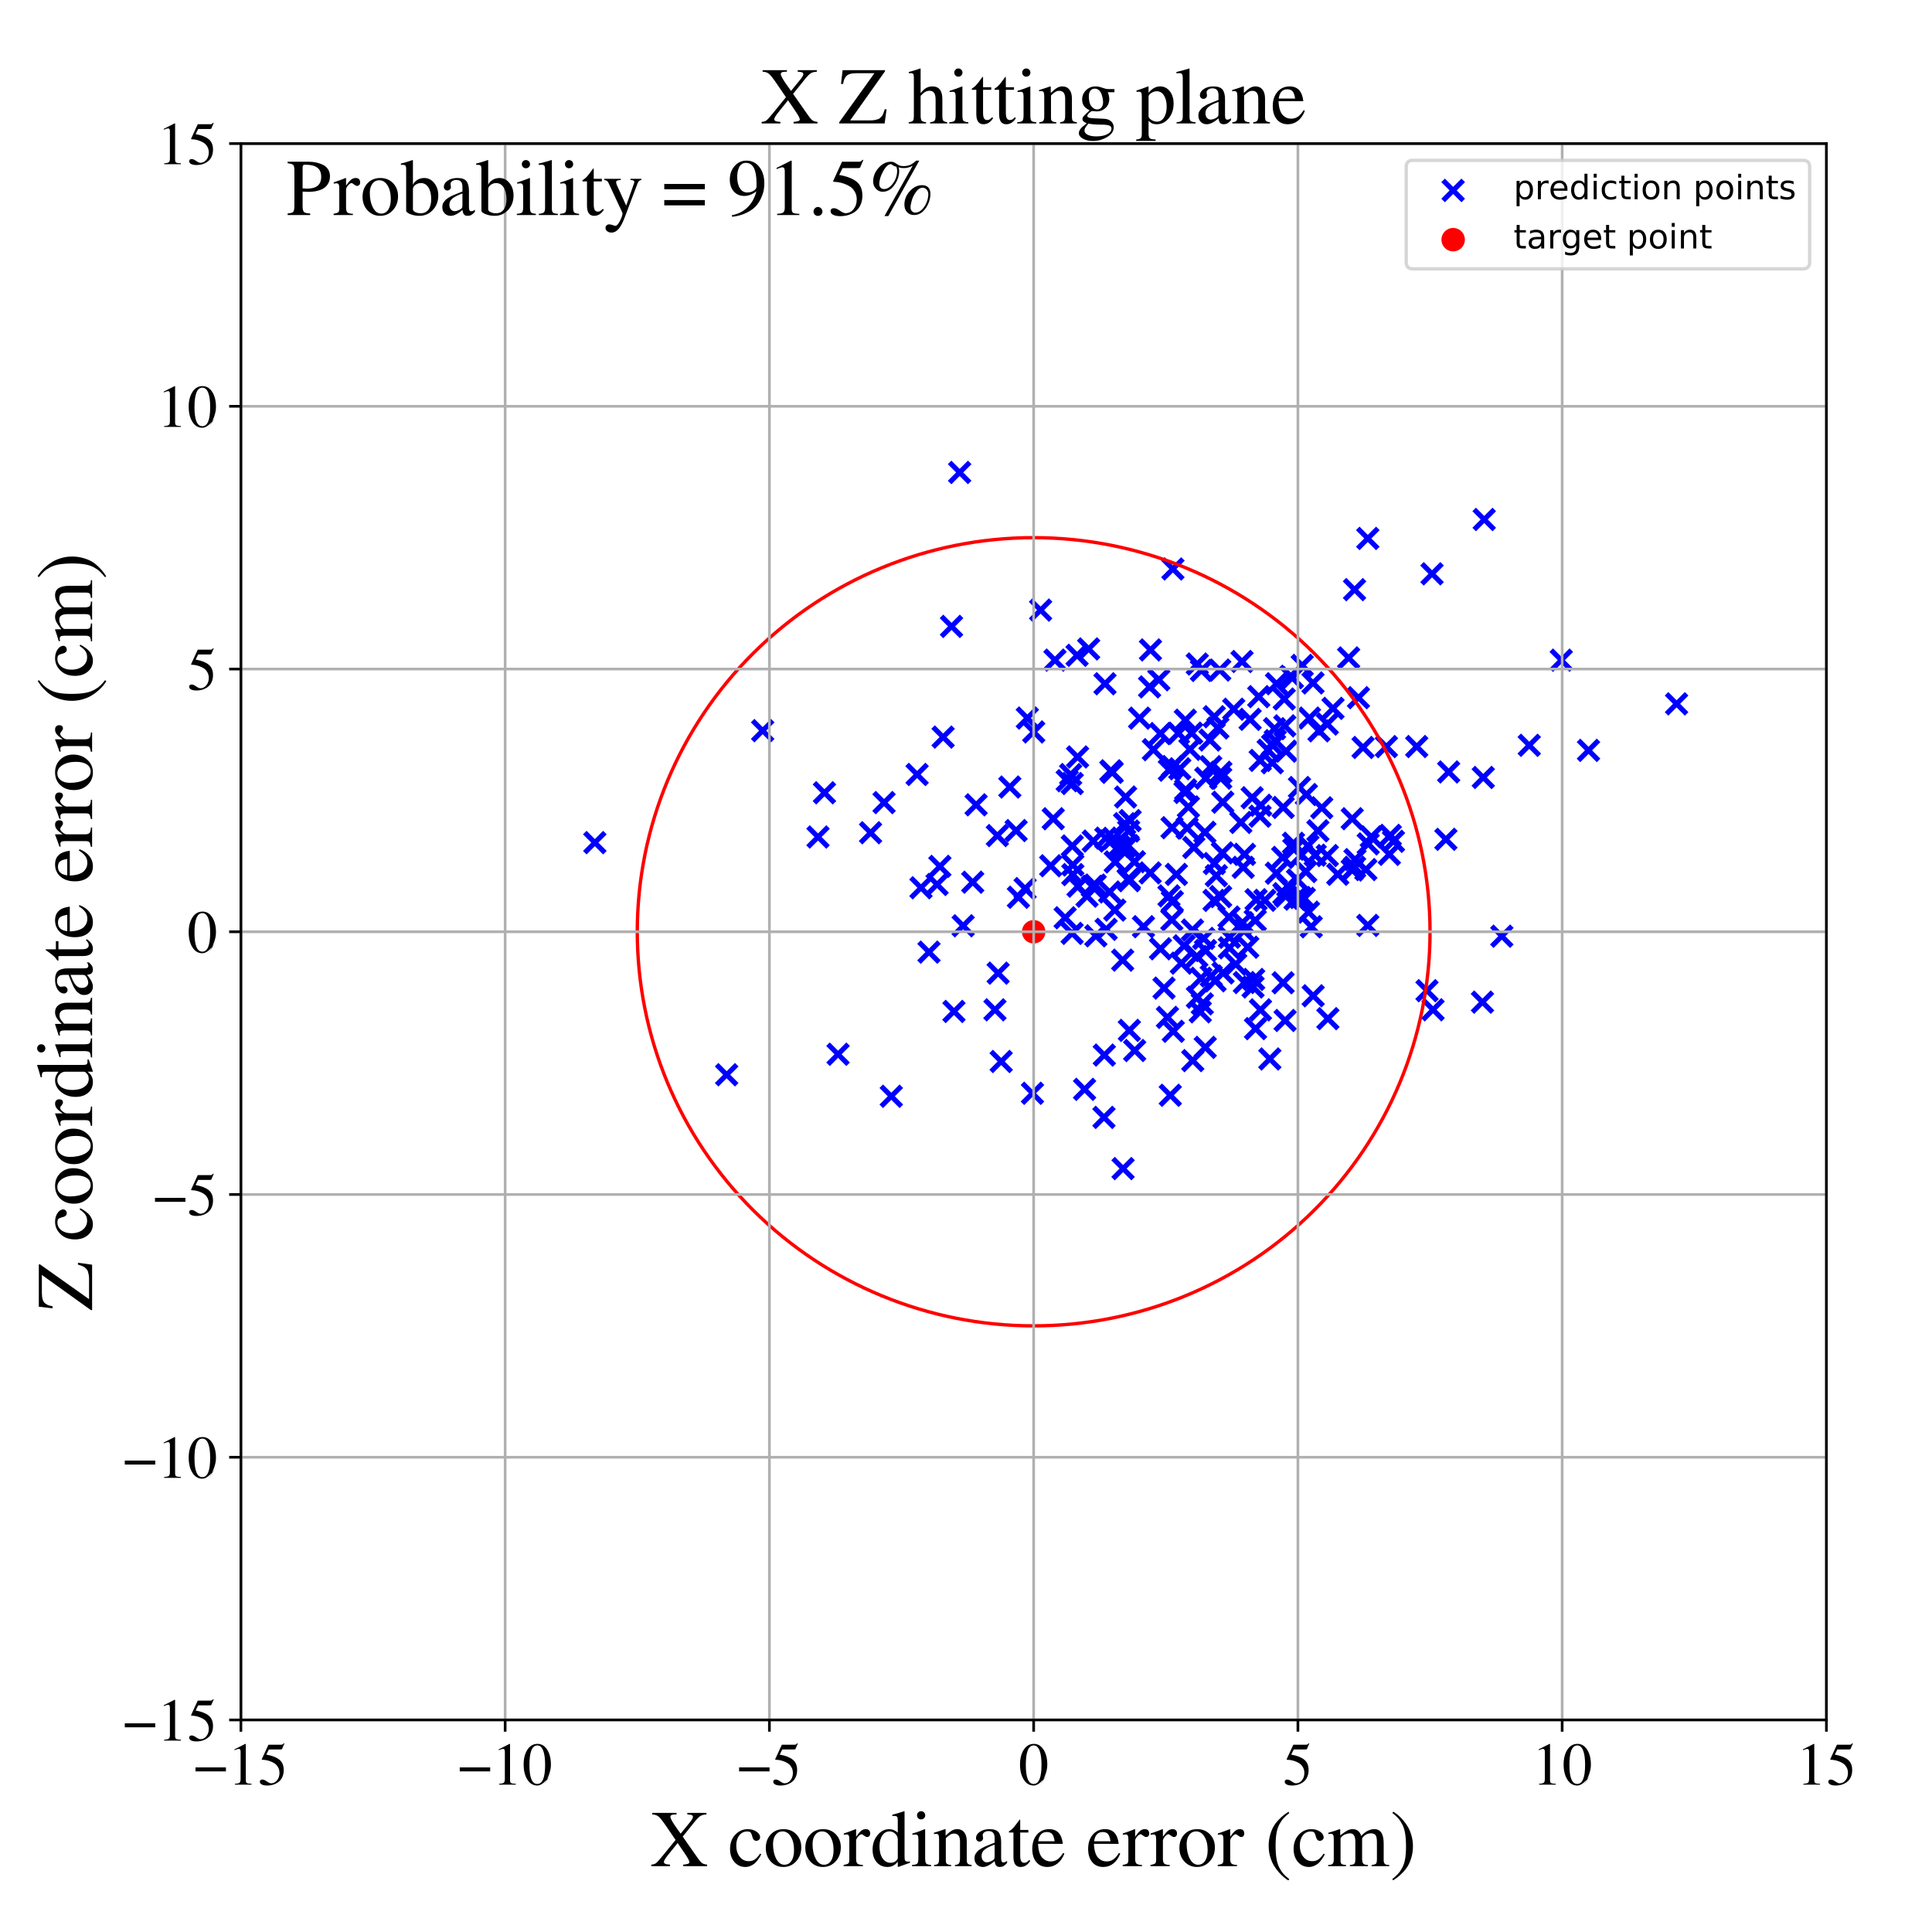 <?xml version="1.0" encoding="utf-8" standalone="no"?>
<!DOCTYPE svg PUBLIC "-//W3C//DTD SVG 1.1//EN"
  "http://www.w3.org/Graphics/SVG/1.1/DTD/svg11.dtd">
<!-- Created with matplotlib (https://matplotlib.org/) -->
<svg height="576pt" version="1.1" viewBox="0 0 576 576" width="576pt" xmlns="http://www.w3.org/2000/svg" xmlns:xlink="http://www.w3.org/1999/xlink">
 <defs>
  <style type="text/css">
*{stroke-linecap:butt;stroke-linejoin:round;}
  </style>
 </defs>
 <g id="figure_1">
  <g id="patch_1">
   <path d="M 0 576 
L 576 576 
L 576 0 
L 0 0 
z
" style="fill:#ffffff;"/>
  </g>
  <g id="axes_1">
   <g id="patch_2">
    <path d="M 71.822 512.784 
L 544.52 512.784 
L 544.52 42.802 
L 71.822 42.802 
z
" style="fill:#ffffff;"/>
   </g>
   <g id="PathCollection_1">
    <defs>
     <path d="M -3 3 
L 3 -3 
M -3 -3 
L 3 3 
" id="m7935d1b55e" style="stroke:#0000ff;stroke-width:1.5;"/>
    </defs>
    <g clip-path="url(#p712cb24fbf)">
     <use style="fill:#0000ff;stroke:#0000ff;stroke-width:1.5;" x="313.253" xlink:href="#m7935d1b55e" y="258.123"/>
     <use style="fill:#0000ff;stroke:#0000ff;stroke-width:1.5;" x="279.383" xlink:href="#m7935d1b55e" y="263.691"/>
     <use style="fill:#0000ff;stroke:#0000ff;stroke-width:1.5;" x="318.17" xlink:href="#m7935d1b55e" y="232.759"/>
     <use style="fill:#0000ff;stroke:#0000ff;stroke-width:1.5;" x="395.724" xlink:href="#m7935d1b55e" y="215.869"/>
     <use style="fill:#0000ff;stroke:#0000ff;stroke-width:1.5;" x="388.021" xlink:href="#m7935d1b55e" y="254.856"/>
     <use style="fill:#0000ff;stroke:#0000ff;stroke-width:1.5;" x="329.133" xlink:href="#m7935d1b55e" y="333.136"/>
     <use style="fill:#0000ff;stroke:#0000ff;stroke-width:1.5;" x="407.785" xlink:href="#m7935d1b55e" y="275.897"/>
     <use style="fill:#0000ff;stroke:#0000ff;stroke-width:1.5;" x="353.394" xlink:href="#m7935d1b55e" y="214.708"/>
     <use style="fill:#0000ff;stroke:#0000ff;stroke-width:1.5;" x="308.191" xlink:href="#m7935d1b55e" y="218.218"/>
     <use style="fill:#0000ff;stroke:#0000ff;stroke-width:1.5;" x="349.425" xlink:href="#m7935d1b55e" y="246.764"/>
     <use style="fill:#0000ff;stroke:#0000ff;stroke-width:1.5;" x="403.852" xlink:href="#m7935d1b55e" y="258.564"/>
     <use style="fill:#0000ff;stroke:#0000ff;stroke-width:1.5;" x="371.034" xlink:href="#m7935d1b55e" y="254.713"/>
     <use style="fill:#0000ff;stroke:#0000ff;stroke-width:1.5;" x="372.007" xlink:href="#m7935d1b55e" y="282.397"/>
     <use style="fill:#0000ff;stroke:#0000ff;stroke-width:1.5;" x="310.243" xlink:href="#m7935d1b55e" y="181.896"/>
     <use style="fill:#0000ff;stroke:#0000ff;stroke-width:1.5;" x="385.742" xlink:href="#m7935d1b55e" y="253.185"/>
     <use style="fill:#0000ff;stroke:#0000ff;stroke-width:1.5;" x="407.79" xlink:href="#m7935d1b55e" y="160.528"/>
     <use style="fill:#0000ff;stroke:#0000ff;stroke-width:1.5;" x="431.072" xlink:href="#m7935d1b55e" y="250.232"/>
     <use style="fill:#0000ff;stroke:#0000ff;stroke-width:1.5;" x="333.555" xlink:href="#m7935d1b55e" y="252.35"/>
     <use style="fill:#0000ff;stroke:#0000ff;stroke-width:1.5;" x="377.082" xlink:href="#m7935d1b55e" y="268.418"/>
     <use style="fill:#0000ff;stroke:#0000ff;stroke-width:1.5;" x="370.892" xlink:href="#m7935d1b55e" y="277.537"/>
     <use style="fill:#0000ff;stroke:#0000ff;stroke-width:1.5;" x="425.44" xlink:href="#m7935d1b55e" y="295.361"/>
     <use style="fill:#0000ff;stroke:#0000ff;stroke-width:1.5;" x="331.588" xlink:href="#m7935d1b55e" y="230.262"/>
     <use style="fill:#0000ff;stroke:#0000ff;stroke-width:1.5;" x="358.852" xlink:href="#m7935d1b55e" y="279.773"/>
     <use style="fill:#0000ff;stroke:#0000ff;stroke-width:1.5;" x="336.334" xlink:href="#m7935d1b55e" y="262.182"/>
     <use style="fill:#0000ff;stroke:#0000ff;stroke-width:1.5;" x="349.542" xlink:href="#m7935d1b55e" y="228.532"/>
     <use style="fill:#0000ff;stroke:#0000ff;stroke-width:1.5;" x="384.783" xlink:href="#m7935d1b55e" y="201.613"/>
     <use style="fill:#0000ff;stroke:#0000ff;stroke-width:1.5;" x="405.004" xlink:href="#m7935d1b55e" y="208"/>
     <use style="fill:#0000ff;stroke:#0000ff;stroke-width:1.5;" x="297.352" xlink:href="#m7935d1b55e" y="249.116"/>
     <use style="fill:#0000ff;stroke:#0000ff;stroke-width:1.5;" x="359.223" xlink:href="#m7935d1b55e" y="248.143"/>
     <use style="fill:#0000ff;stroke:#0000ff;stroke-width:1.5;" x="338.288" xlink:href="#m7935d1b55e" y="313.199"/>
     <use style="fill:#0000ff;stroke:#0000ff;stroke-width:1.5;" x="403.145" xlink:href="#m7935d1b55e" y="259.402"/>
     <use style="fill:#0000ff;stroke:#0000ff;stroke-width:1.5;" x="389.956" xlink:href="#m7935d1b55e" y="252.181"/>
     <use style="fill:#0000ff;stroke:#0000ff;stroke-width:1.5;" x="323.352" xlink:href="#m7935d1b55e" y="324.773"/>
     <use style="fill:#0000ff;stroke:#0000ff;stroke-width:1.5;" x="388.241" xlink:href="#m7935d1b55e" y="198.378"/>
     <use style="fill:#0000ff;stroke:#0000ff;stroke-width:1.5;" x="375.876" xlink:href="#m7935d1b55e" y="240.081"/>
     <use style="fill:#0000ff;stroke:#0000ff;stroke-width:1.5;" x="291.013" xlink:href="#m7935d1b55e" y="239.946"/>
     <use style="fill:#0000ff;stroke:#0000ff;stroke-width:1.5;" x="360.97" xlink:href="#m7935d1b55e" y="228.563"/>
     <use style="fill:#0000ff;stroke:#0000ff;stroke-width:1.5;" x="353.927" xlink:href="#m7935d1b55e" y="246.891"/>
     <use style="fill:#0000ff;stroke:#0000ff;stroke-width:1.5;" x="406.376" xlink:href="#m7935d1b55e" y="222.849"/>
     <use style="fill:#0000ff;stroke:#0000ff;stroke-width:1.5;" x="379.323" xlink:href="#m7935d1b55e" y="227.41"/>
     <use style="fill:#0000ff;stroke:#0000ff;stroke-width:1.5;" x="302.948" xlink:href="#m7935d1b55e" y="247.625"/>
     <use style="fill:#0000ff;stroke:#0000ff;stroke-width:1.5;" x="319.689" xlink:href="#m7935d1b55e" y="252.208"/>
     <use style="fill:#0000ff;stroke:#0000ff;stroke-width:1.5;" x="284.41" xlink:href="#m7935d1b55e" y="301.546"/>
     <use style="fill:#0000ff;stroke:#0000ff;stroke-width:1.5;" x="379.412" xlink:href="#m7935d1b55e" y="222.187"/>
     <use style="fill:#0000ff;stroke:#0000ff;stroke-width:1.5;" x="363.936" xlink:href="#m7935d1b55e" y="232.006"/>
     <use style="fill:#0000ff;stroke:#0000ff;stroke-width:1.5;" x="349.365" xlink:href="#m7935d1b55e" y="274.227"/>
     <use style="fill:#0000ff;stroke:#0000ff;stroke-width:1.5;" x="324.566" xlink:href="#m7935d1b55e" y="193.467"/>
     <use style="fill:#0000ff;stroke:#0000ff;stroke-width:1.5;" x="359.41" xlink:href="#m7935d1b55e" y="283.395"/>
     <use style="fill:#0000ff;stroke:#0000ff;stroke-width:1.5;" x="368.422" xlink:href="#m7935d1b55e" y="287.464"/>
     <use style="fill:#0000ff;stroke:#0000ff;stroke-width:1.5;" x="359.329" xlink:href="#m7935d1b55e" y="312.261"/>
     <use style="fill:#0000ff;stroke:#0000ff;stroke-width:1.5;" x="326.708" xlink:href="#m7935d1b55e" y="279.009"/>
     <use style="fill:#0000ff;stroke:#0000ff;stroke-width:1.5;" x="305.62" xlink:href="#m7935d1b55e" y="264.919"/>
     <use style="fill:#0000ff;stroke:#0000ff;stroke-width:1.5;" x="370.994" xlink:href="#m7935d1b55e" y="292.93"/>
     <use style="fill:#0000ff;stroke:#0000ff;stroke-width:1.5;" x="441.975" xlink:href="#m7935d1b55e" y="298.781"/>
     <use style="fill:#0000ff;stroke:#0000ff;stroke-width:1.5;" x="340.91" xlink:href="#m7935d1b55e" y="276.275"/>
     <use style="fill:#0000ff;stroke:#0000ff;stroke-width:1.5;" x="382.879" xlink:href="#m7935d1b55e" y="208.404"/>
     <use style="fill:#0000ff;stroke:#0000ff;stroke-width:1.5;" x="314.01" xlink:href="#m7935d1b55e" y="244.101"/>
     <use style="fill:#0000ff;stroke:#0000ff;stroke-width:1.5;" x="364.438" xlink:href="#m7935d1b55e" y="254.283"/>
     <use style="fill:#0000ff;stroke:#0000ff;stroke-width:1.5;" x="393.231" xlink:href="#m7935d1b55e" y="217.883"/>
     <use style="fill:#0000ff;stroke:#0000ff;stroke-width:1.5;" x="375.658" xlink:href="#m7935d1b55e" y="243.337"/>
     <use style="fill:#0000ff;stroke:#0000ff;stroke-width:1.5;" x="407.207" xlink:href="#m7935d1b55e" y="259.249"/>
     <use style="fill:#0000ff;stroke:#0000ff;stroke-width:1.5;" x="426.944" xlink:href="#m7935d1b55e" y="171.076"/>
     <use style="fill:#0000ff;stroke:#0000ff;stroke-width:1.5;" x="353.036" xlink:href="#m7935d1b55e" y="281.972"/>
     <use style="fill:#0000ff;stroke:#0000ff;stroke-width:1.5;" x="357.842" xlink:href="#m7935d1b55e" y="301.662"/>
     <use style="fill:#0000ff;stroke:#0000ff;stroke-width:1.5;" x="342.911" xlink:href="#m7935d1b55e" y="260.249"/>
     <use style="fill:#0000ff;stroke:#0000ff;stroke-width:1.5;" x="336.693" xlink:href="#m7935d1b55e" y="262.105"/>
     <use style="fill:#0000ff;stroke:#0000ff;stroke-width:1.5;" x="330.808" xlink:href="#m7935d1b55e" y="265.929"/>
     <use style="fill:#0000ff;stroke:#0000ff;stroke-width:1.5;" x="383.138" xlink:href="#m7935d1b55e" y="304.238"/>
     <use style="fill:#0000ff;stroke:#0000ff;stroke-width:1.5;" x="388.86" xlink:href="#m7935d1b55e" y="267.845"/>
     <use style="fill:#0000ff;stroke:#0000ff;stroke-width:1.5;" x="372.705" xlink:href="#m7935d1b55e" y="214.46"/>
     <use style="fill:#0000ff;stroke:#0000ff;stroke-width:1.5;" x="447.748" xlink:href="#m7935d1b55e" y="279.114"/>
     <use style="fill:#0000ff;stroke:#0000ff;stroke-width:1.5;" x="354.759" xlink:href="#m7935d1b55e" y="223.412"/>
     <use style="fill:#0000ff;stroke:#0000ff;stroke-width:1.5;" x="465.475" xlink:href="#m7935d1b55e" y="196.822"/>
     <use style="fill:#0000ff;stroke:#0000ff;stroke-width:1.5;" x="227.378" xlink:href="#m7935d1b55e" y="217.835"/>
     <use style="fill:#0000ff;stroke:#0000ff;stroke-width:1.5;" x="351.734" xlink:href="#m7935d1b55e" y="229.199"/>
     <use style="fill:#0000ff;stroke:#0000ff;stroke-width:1.5;" x="351.323" xlink:href="#m7935d1b55e" y="218.608"/>
     <use style="fill:#0000ff;stroke:#0000ff;stroke-width:1.5;" x="314.522" xlink:href="#m7935d1b55e" y="196.804"/>
     <use style="fill:#0000ff;stroke:#0000ff;stroke-width:1.5;" x="332.491" xlink:href="#m7935d1b55e" y="256.973"/>
     <use style="fill:#0000ff;stroke:#0000ff;stroke-width:1.5;" x="403.973" xlink:href="#m7935d1b55e" y="256.275"/>
     <use style="fill:#0000ff;stroke:#0000ff;stroke-width:1.5;" x="334.829" xlink:href="#m7935d1b55e" y="348.404"/>
     <use style="fill:#0000ff;stroke:#0000ff;stroke-width:1.5;" x="321.113" xlink:href="#m7935d1b55e" y="195.377"/>
     <use style="fill:#0000ff;stroke:#0000ff;stroke-width:1.5;" x="366.397" xlink:href="#m7935d1b55e" y="273.399"/>
     <use style="fill:#0000ff;stroke:#0000ff;stroke-width:1.5;" x="349.682" xlink:href="#m7935d1b55e" y="169.633"/>
     <use style="fill:#0000ff;stroke:#0000ff;stroke-width:1.5;" x="329.783" xlink:href="#m7935d1b55e" y="277.069"/>
     <use style="fill:#0000ff;stroke:#0000ff;stroke-width:1.5;" x="335.296" xlink:href="#m7935d1b55e" y="245.577"/>
     <use style="fill:#0000ff;stroke:#0000ff;stroke-width:1.5;" x="398.84" xlink:href="#m7935d1b55e" y="260.654"/>
     <use style="fill:#0000ff;stroke:#0000ff;stroke-width:1.5;" x="375.277" xlink:href="#m7935d1b55e" y="207.692"/>
     <use style="fill:#0000ff;stroke:#0000ff;stroke-width:1.5;" x="335.032" xlink:href="#m7935d1b55e" y="252.698"/>
     <use style="fill:#0000ff;stroke:#0000ff;stroke-width:1.5;" x="336.702" xlink:href="#m7935d1b55e" y="307.197"/>
     <use style="fill:#0000ff;stroke:#0000ff;stroke-width:1.5;" x="362.634" xlink:href="#m7935d1b55e" y="261.07"/>
     <use style="fill:#0000ff;stroke:#0000ff;stroke-width:1.5;" x="358.452" xlink:href="#m7935d1b55e" y="299.29"/>
     <use style="fill:#0000ff;stroke:#0000ff;stroke-width:1.5;" x="273.423" xlink:href="#m7935d1b55e" y="230.899"/>
     <use style="fill:#0000ff;stroke:#0000ff;stroke-width:1.5;" x="414.506" xlink:href="#m7935d1b55e" y="249.049"/>
     <use style="fill:#0000ff;stroke:#0000ff;stroke-width:1.5;" x="380.207" xlink:href="#m7935d1b55e" y="220.809"/>
     <use style="fill:#0000ff;stroke:#0000ff;stroke-width:1.5;" x="343.871" xlink:href="#m7935d1b55e" y="223.509"/>
     <use style="fill:#0000ff;stroke:#0000ff;stroke-width:1.5;" x="306.284" xlink:href="#m7935d1b55e" y="214.077"/>
     <use style="fill:#0000ff;stroke:#0000ff;stroke-width:1.5;" x="355.603" xlink:href="#m7935d1b55e" y="316.205"/>
     <use style="fill:#0000ff;stroke:#0000ff;stroke-width:1.5;" x="326.509" xlink:href="#m7935d1b55e" y="263.869"/>
     <use style="fill:#0000ff;stroke:#0000ff;stroke-width:1.5;" x="325.946" xlink:href="#m7935d1b55e" y="250.758"/>
     <use style="fill:#0000ff;stroke:#0000ff;stroke-width:1.5;" x="358.074" xlink:href="#m7935d1b55e" y="291.657"/>
     <use style="fill:#0000ff;stroke:#0000ff;stroke-width:1.5;" x="413.338" xlink:href="#m7935d1b55e" y="222.591"/>
     <use style="fill:#0000ff;stroke:#0000ff;stroke-width:1.5;" x="427.241" xlink:href="#m7935d1b55e" y="301.053"/>
     <use style="fill:#0000ff;stroke:#0000ff;stroke-width:1.5;" x="355.526" xlink:href="#m7935d1b55e" y="277.271"/>
     <use style="fill:#0000ff;stroke:#0000ff;stroke-width:1.5;" x="373.576" xlink:href="#m7935d1b55e" y="294.26"/>
     <use style="fill:#0000ff;stroke:#0000ff;stroke-width:1.5;" x="374.485" xlink:href="#m7935d1b55e" y="268.242"/>
     <use style="fill:#0000ff;stroke:#0000ff;stroke-width:1.5;" x="373.314" xlink:href="#m7935d1b55e" y="237.836"/>
     <use style="fill:#0000ff;stroke:#0000ff;stroke-width:1.5;" x="352.189" xlink:href="#m7935d1b55e" y="287.149"/>
     <use style="fill:#0000ff;stroke:#0000ff;stroke-width:1.5;" x="325.653" xlink:href="#m7935d1b55e" y="264.255"/>
     <use style="fill:#0000ff;stroke:#0000ff;stroke-width:1.5;" x="375.713" xlink:href="#m7935d1b55e" y="226.702"/>
     <use style="fill:#0000ff;stroke:#0000ff;stroke-width:1.5;" x="319.643" xlink:href="#m7935d1b55e" y="278.275"/>
     <use style="fill:#0000ff;stroke:#0000ff;stroke-width:1.5;" x="363.916" xlink:href="#m7935d1b55e" y="267.306"/>
     <use style="fill:#0000ff;stroke:#0000ff;stroke-width:1.5;" x="391.453" xlink:href="#m7935d1b55e" y="203.614"/>
     <use style="fill:#0000ff;stroke:#0000ff;stroke-width:1.5;" x="363.65" xlink:href="#m7935d1b55e" y="199.769"/>
     <use style="fill:#0000ff;stroke:#0000ff;stroke-width:1.5;" x="336.618" xlink:href="#m7935d1b55e" y="262.565"/>
     <use style="fill:#0000ff;stroke:#0000ff;stroke-width:1.5;" x="321.394" xlink:href="#m7935d1b55e" y="264.197"/>
     <use style="fill:#0000ff;stroke:#0000ff;stroke-width:1.5;" x="342.732" xlink:href="#m7935d1b55e" y="204.786"/>
     <use style="fill:#0000ff;stroke:#0000ff;stroke-width:1.5;" x="307.815" xlink:href="#m7935d1b55e" y="325.945"/>
     <use style="fill:#0000ff;stroke:#0000ff;stroke-width:1.5;" x="342.996" xlink:href="#m7935d1b55e" y="193.764"/>
     <use style="fill:#0000ff;stroke:#0000ff;stroke-width:1.5;" x="319.677" xlink:href="#m7935d1b55e" y="233.603"/>
     <use style="fill:#0000ff;stroke:#0000ff;stroke-width:1.5;" x="263.573" xlink:href="#m7935d1b55e" y="239.281"/>
     <use style="fill:#0000ff;stroke:#0000ff;stroke-width:1.5;" x="386.094" xlink:href="#m7935d1b55e" y="268.073"/>
     <use style="fill:#0000ff;stroke:#0000ff;stroke-width:1.5;" x="366.521" xlink:href="#m7935d1b55e" y="282.588"/>
     <use style="fill:#0000ff;stroke:#0000ff;stroke-width:1.5;" x="379.988" xlink:href="#m7935d1b55e" y="217.244"/>
     <use style="fill:#0000ff;stroke:#0000ff;stroke-width:1.5;" x="374.237" xlink:href="#m7935d1b55e" y="274.408"/>
     <use style="fill:#0000ff;stroke:#0000ff;stroke-width:1.5;" x="336.307" xlink:href="#m7935d1b55e" y="252.12"/>
     <use style="fill:#0000ff;stroke:#0000ff;stroke-width:1.5;" x="362.007" xlink:href="#m7935d1b55e" y="213.68"/>
     <use style="fill:#0000ff;stroke:#0000ff;stroke-width:1.5;" x="303.625" xlink:href="#m7935d1b55e" y="267.51"/>
     <use style="fill:#0000ff;stroke:#0000ff;stroke-width:1.5;" x="367.816" xlink:href="#m7935d1b55e" y="211.445"/>
     <use style="fill:#0000ff;stroke:#0000ff;stroke-width:1.5;" x="395.724" xlink:href="#m7935d1b55e" y="255.076"/>
     <use style="fill:#0000ff;stroke:#0000ff;stroke-width:1.5;" x="274.579" xlink:href="#m7935d1b55e" y="264.675"/>
     <use style="fill:#0000ff;stroke:#0000ff;stroke-width:1.5;" x="280.213" xlink:href="#m7935d1b55e" y="258.301"/>
     <use style="fill:#0000ff;stroke:#0000ff;stroke-width:1.5;" x="216.644" xlink:href="#m7935d1b55e" y="320.421"/>
     <use style="fill:#0000ff;stroke:#0000ff;stroke-width:1.5;" x="359.491" xlink:href="#m7935d1b55e" y="232.006"/>
     <use style="fill:#0000ff;stroke:#0000ff;stroke-width:1.5;" x="355.293" xlink:href="#m7935d1b55e" y="218.575"/>
     <use style="fill:#0000ff;stroke:#0000ff;stroke-width:1.5;" x="283.686" xlink:href="#m7935d1b55e" y="186.756"/>
     <use style="fill:#0000ff;stroke:#0000ff;stroke-width:1.5;" x="348.907" xlink:href="#m7935d1b55e" y="326.543"/>
     <use style="fill:#0000ff;stroke:#0000ff;stroke-width:1.5;" x="332.362" xlink:href="#m7935d1b55e" y="271.325"/>
     <use style="fill:#0000ff;stroke:#0000ff;stroke-width:1.5;" x="329.439" xlink:href="#m7935d1b55e" y="203.854"/>
     <use style="fill:#0000ff;stroke:#0000ff;stroke-width:1.5;" x="361.955" xlink:href="#m7935d1b55e" y="268.44"/>
     <use style="fill:#0000ff;stroke:#0000ff;stroke-width:1.5;" x="389.472" xlink:href="#m7935d1b55e" y="236.885"/>
     <use style="fill:#0000ff;stroke:#0000ff;stroke-width:1.5;" x="331.974" xlink:href="#m7935d1b55e" y="249.936"/>
     <use style="fill:#0000ff;stroke:#0000ff;stroke-width:1.5;" x="177.344" xlink:href="#m7935d1b55e" y="251.22"/>
     <use style="fill:#0000ff;stroke:#0000ff;stroke-width:1.5;" x="317.559" xlink:href="#m7935d1b55e" y="273.621"/>
     <use style="fill:#0000ff;stroke:#0000ff;stroke-width:1.5;" x="391.504" xlink:href="#m7935d1b55e" y="296.878"/>
     <use style="fill:#0000ff;stroke:#0000ff;stroke-width:1.5;" x="363.986" xlink:href="#m7935d1b55e" y="230.241"/>
     <use style="fill:#0000ff;stroke:#0000ff;stroke-width:1.5;" x="408.827" xlink:href="#m7935d1b55e" y="249.488"/>
     <use style="fill:#0000ff;stroke:#0000ff;stroke-width:1.5;" x="363.087" xlink:href="#m7935d1b55e" y="217.03"/>
     <use style="fill:#0000ff;stroke:#0000ff;stroke-width:1.5;" x="324.084" xlink:href="#m7935d1b55e" y="267.189"/>
     <use style="fill:#0000ff;stroke:#0000ff;stroke-width:1.5;" x="383.046" xlink:href="#m7935d1b55e" y="216.398"/>
     <use style="fill:#0000ff;stroke:#0000ff;stroke-width:1.5;" x="364.551" xlink:href="#m7935d1b55e" y="239.163"/>
     <use style="fill:#0000ff;stroke:#0000ff;stroke-width:1.5;" x="356.823" xlink:href="#m7935d1b55e" y="285.164"/>
     <use style="fill:#0000ff;stroke:#0000ff;stroke-width:1.5;" x="245.799" xlink:href="#m7935d1b55e" y="236.351"/>
     <use style="fill:#0000ff;stroke:#0000ff;stroke-width:1.5;" x="329.689" xlink:href="#m7935d1b55e" y="249.872"/>
     <use style="fill:#0000ff;stroke:#0000ff;stroke-width:1.5;" x="374.317" xlink:href="#m7935d1b55e" y="306.673"/>
     <use style="fill:#0000ff;stroke:#0000ff;stroke-width:1.5;" x="348.513" xlink:href="#m7935d1b55e" y="267.096"/>
     <use style="fill:#0000ff;stroke:#0000ff;stroke-width:1.5;" x="455.931" xlink:href="#m7935d1b55e" y="222.206"/>
     <use style="fill:#0000ff;stroke:#0000ff;stroke-width:1.5;" x="370.428" xlink:href="#m7935d1b55e" y="275.094"/>
     <use style="fill:#0000ff;stroke:#0000ff;stroke-width:1.5;" x="378.095" xlink:href="#m7935d1b55e" y="223.674"/>
     <use style="fill:#0000ff;stroke:#0000ff;stroke-width:1.5;" x="286.109" xlink:href="#m7935d1b55e" y="140.858"/>
     <use style="fill:#0000ff;stroke:#0000ff;stroke-width:1.5;" x="370.651" xlink:href="#m7935d1b55e" y="258.587"/>
     <use style="fill:#0000ff;stroke:#0000ff;stroke-width:1.5;" x="319.851" xlink:href="#m7935d1b55e" y="260.749"/>
     <use style="fill:#0000ff;stroke:#0000ff;stroke-width:1.5;" x="360.729" xlink:href="#m7935d1b55e" y="220.632"/>
     <use style="fill:#0000ff;stroke:#0000ff;stroke-width:1.5;" x="390.399" xlink:href="#m7935d1b55e" y="214.082"/>
     <use style="fill:#0000ff;stroke:#0000ff;stroke-width:1.5;" x="345.964" xlink:href="#m7935d1b55e" y="218.701"/>
     <use style="fill:#0000ff;stroke:#0000ff;stroke-width:1.5;" x="354.309" xlink:href="#m7935d1b55e" y="240.575"/>
     <use style="fill:#0000ff;stroke:#0000ff;stroke-width:1.5;" x="319.842" xlink:href="#m7935d1b55e" y="257.889"/>
     <use style="fill:#0000ff;stroke:#0000ff;stroke-width:1.5;" x="394.061" xlink:href="#m7935d1b55e" y="240.832"/>
     <use style="fill:#0000ff;stroke:#0000ff;stroke-width:1.5;" x="349.514" xlink:href="#m7935d1b55e" y="268.811"/>
     <use style="fill:#0000ff;stroke:#0000ff;stroke-width:1.5;" x="329.235" xlink:href="#m7935d1b55e" y="314.555"/>
     <use style="fill:#0000ff;stroke:#0000ff;stroke-width:1.5;" x="373.762" xlink:href="#m7935d1b55e" y="292.011"/>
     <use style="fill:#0000ff;stroke:#0000ff;stroke-width:1.5;" x="331.185" xlink:href="#m7935d1b55e" y="229.802"/>
     <use style="fill:#0000ff;stroke:#0000ff;stroke-width:1.5;" x="249.855" xlink:href="#m7935d1b55e" y="314.306"/>
     <use style="fill:#0000ff;stroke:#0000ff;stroke-width:1.5;" x="345.984" xlink:href="#m7935d1b55e" y="282.866"/>
     <use style="fill:#0000ff;stroke:#0000ff;stroke-width:1.5;" x="378.583" xlink:href="#m7935d1b55e" y="315.72"/>
     <use style="fill:#0000ff;stroke:#0000ff;stroke-width:1.5;" x="287.149" xlink:href="#m7935d1b55e" y="276.006"/>
     <use style="fill:#0000ff;stroke:#0000ff;stroke-width:1.5;" x="382.561" xlink:href="#m7935d1b55e" y="240.721"/>
     <use style="fill:#0000ff;stroke:#0000ff;stroke-width:1.5;" x="356.95" xlink:href="#m7935d1b55e" y="197.973"/>
     <use style="fill:#0000ff;stroke:#0000ff;stroke-width:1.5;" x="326.095" xlink:href="#m7935d1b55e" y="264.251"/>
     <use style="fill:#0000ff;stroke:#0000ff;stroke-width:1.5;" x="353.294" xlink:href="#m7935d1b55e" y="236.256"/>
     <use style="fill:#0000ff;stroke:#0000ff;stroke-width:1.5;" x="382.777" xlink:href="#m7935d1b55e" y="266.435"/>
     <use style="fill:#0000ff;stroke:#0000ff;stroke-width:1.5;" x="383.412" xlink:href="#m7935d1b55e" y="223.952"/>
     <use style="fill:#0000ff;stroke:#0000ff;stroke-width:1.5;" x="389.28" xlink:href="#m7935d1b55e" y="259.839"/>
     <use style="fill:#0000ff;stroke:#0000ff;stroke-width:1.5;" x="348.632" xlink:href="#m7935d1b55e" y="229.622"/>
     <use style="fill:#0000ff;stroke:#0000ff;stroke-width:1.5;" x="349.796" xlink:href="#m7935d1b55e" y="307.465"/>
     <use style="fill:#0000ff;stroke:#0000ff;stroke-width:1.5;" x="265.731" xlink:href="#m7935d1b55e" y="326.84"/>
     <use style="fill:#0000ff;stroke:#0000ff;stroke-width:1.5;" x="387.416" xlink:href="#m7935d1b55e" y="234.789"/>
     <use style="fill:#0000ff;stroke:#0000ff;stroke-width:1.5;" x="375.79" xlink:href="#m7935d1b55e" y="301.07"/>
     <use style="fill:#0000ff;stroke:#0000ff;stroke-width:1.5;" x="382.542" xlink:href="#m7935d1b55e" y="292.996"/>
     <use style="fill:#0000ff;stroke:#0000ff;stroke-width:1.5;" x="499.848" xlink:href="#m7935d1b55e" y="209.843"/>
     <use style="fill:#0000ff;stroke:#0000ff;stroke-width:1.5;" x="336.943" xlink:href="#m7935d1b55e" y="244.641"/>
     <use style="fill:#0000ff;stroke:#0000ff;stroke-width:1.5;" x="296.633" xlink:href="#m7935d1b55e" y="301.069"/>
     <use style="fill:#0000ff;stroke:#0000ff;stroke-width:1.5;" x="369.941" xlink:href="#m7935d1b55e" y="245.198"/>
     <use style="fill:#0000ff;stroke:#0000ff;stroke-width:1.5;" x="243.881" xlink:href="#m7935d1b55e" y="249.537"/>
     <use style="fill:#0000ff;stroke:#0000ff;stroke-width:1.5;" x="355.912" xlink:href="#m7935d1b55e" y="252.667"/>
     <use style="fill:#0000ff;stroke:#0000ff;stroke-width:1.5;" x="380.533" xlink:href="#m7935d1b55e" y="260.334"/>
     <use style="fill:#0000ff;stroke:#0000ff;stroke-width:1.5;" x="301.063" xlink:href="#m7935d1b55e" y="234.646"/>
     <use style="fill:#0000ff;stroke:#0000ff;stroke-width:1.5;" x="383.92" xlink:href="#m7935d1b55e" y="264.143"/>
     <use style="fill:#0000ff;stroke:#0000ff;stroke-width:1.5;" x="402.077" xlink:href="#m7935d1b55e" y="196.149"/>
     <use style="fill:#0000ff;stroke:#0000ff;stroke-width:1.5;" x="385.632" xlink:href="#m7935d1b55e" y="251.41"/>
     <use style="fill:#0000ff;stroke:#0000ff;stroke-width:1.5;" x="415.443" xlink:href="#m7935d1b55e" y="250.827"/>
     <use style="fill:#0000ff;stroke:#0000ff;stroke-width:1.5;" x="361.119" xlink:href="#m7935d1b55e" y="290.971"/>
     <use style="fill:#0000ff;stroke:#0000ff;stroke-width:1.5;" x="390.121" xlink:href="#m7935d1b55e" y="271.946"/>
     <use style="fill:#0000ff;stroke:#0000ff;stroke-width:1.5;" x="362.264" xlink:href="#m7935d1b55e" y="292.414"/>
     <use style="fill:#0000ff;stroke:#0000ff;stroke-width:1.5;" x="442.221" xlink:href="#m7935d1b55e" y="231.792"/>
     <use style="fill:#0000ff;stroke:#0000ff;stroke-width:1.5;" x="385.315" xlink:href="#m7935d1b55e" y="202.046"/>
     <use style="fill:#0000ff;stroke:#0000ff;stroke-width:1.5;" x="347.042" xlink:href="#m7935d1b55e" y="294.587"/>
     <use style="fill:#0000ff;stroke:#0000ff;stroke-width:1.5;" x="290.005" xlink:href="#m7935d1b55e" y="263.015"/>
     <use style="fill:#0000ff;stroke:#0000ff;stroke-width:1.5;" x="362.037" xlink:href="#m7935d1b55e" y="257.448"/>
     <use style="fill:#0000ff;stroke:#0000ff;stroke-width:1.5;" x="422.377" xlink:href="#m7935d1b55e" y="222.572"/>
     <use style="fill:#0000ff;stroke:#0000ff;stroke-width:1.5;" x="407.914" xlink:href="#m7935d1b55e" y="251.593"/>
     <use style="fill:#0000ff;stroke:#0000ff;stroke-width:1.5;" x="395.886" xlink:href="#m7935d1b55e" y="303.696"/>
     <use style="fill:#0000ff;stroke:#0000ff;stroke-width:1.5;" x="353.49" xlink:href="#m7935d1b55e" y="235.487"/>
     <use style="fill:#0000ff;stroke:#0000ff;stroke-width:1.5;" x="339.755" xlink:href="#m7935d1b55e" y="214.11"/>
     <use style="fill:#0000ff;stroke:#0000ff;stroke-width:1.5;" x="431.901" xlink:href="#m7935d1b55e" y="230.146"/>
     <use style="fill:#0000ff;stroke:#0000ff;stroke-width:1.5;" x="334.711" xlink:href="#m7935d1b55e" y="286.252"/>
     <use style="fill:#0000ff;stroke:#0000ff;stroke-width:1.5;" x="397.421" xlink:href="#m7935d1b55e" y="211.186"/>
     <use style="fill:#0000ff;stroke:#0000ff;stroke-width:1.5;" x="259.548" xlink:href="#m7935d1b55e" y="248.269"/>
     <use style="fill:#0000ff;stroke:#0000ff;stroke-width:1.5;" x="390.934" xlink:href="#m7935d1b55e" y="276.303"/>
     <use style="fill:#0000ff;stroke:#0000ff;stroke-width:1.5;" x="358.193" xlink:href="#m7935d1b55e" y="199.89"/>
     <use style="fill:#0000ff;stroke:#0000ff;stroke-width:1.5;" x="392.111" xlink:href="#m7935d1b55e" y="254.955"/>
     <use style="fill:#0000ff;stroke:#0000ff;stroke-width:1.5;" x="345.482" xlink:href="#m7935d1b55e" y="202.672"/>
     <use style="fill:#0000ff;stroke:#0000ff;stroke-width:1.5;" x="338.209" xlink:href="#m7935d1b55e" y="256.92"/>
     <use style="fill:#0000ff;stroke:#0000ff;stroke-width:1.5;" x="473.595" xlink:href="#m7935d1b55e" y="223.716"/>
     <use style="fill:#0000ff;stroke:#0000ff;stroke-width:1.5;" x="276.97" xlink:href="#m7935d1b55e" y="283.865"/>
     <use style="fill:#0000ff;stroke:#0000ff;stroke-width:1.5;" x="356.989" xlink:href="#m7935d1b55e" y="297.326"/>
     <use style="fill:#0000ff;stroke:#0000ff;stroke-width:1.5;" x="364.641" xlink:href="#m7935d1b55e" y="290.07"/>
     <use style="fill:#0000ff;stroke:#0000ff;stroke-width:1.5;" x="366.546" xlink:href="#m7935d1b55e" y="279.436"/>
     <use style="fill:#0000ff;stroke:#0000ff;stroke-width:1.5;" x="281.178" xlink:href="#m7935d1b55e" y="219.755"/>
     <use style="fill:#0000ff;stroke:#0000ff;stroke-width:1.5;" x="414.21" xlink:href="#m7935d1b55e" y="254.71"/>
     <use style="fill:#0000ff;stroke:#0000ff;stroke-width:1.5;" x="403.842" xlink:href="#m7935d1b55e" y="175.798"/>
     <use style="fill:#0000ff;stroke:#0000ff;stroke-width:1.5;" x="336.486" xlink:href="#m7935d1b55e" y="247.751"/>
     <use style="fill:#0000ff;stroke:#0000ff;stroke-width:1.5;" x="335.579" xlink:href="#m7935d1b55e" y="237.62"/>
     <use style="fill:#0000ff;stroke:#0000ff;stroke-width:1.5;" x="386.845" xlink:href="#m7935d1b55e" y="262.356"/>
     <use style="fill:#0000ff;stroke:#0000ff;stroke-width:1.5;" x="382.42" xlink:href="#m7935d1b55e" y="255.623"/>
     <use style="fill:#0000ff;stroke:#0000ff;stroke-width:1.5;" x="370.298" xlink:href="#m7935d1b55e" y="197.212"/>
     <use style="fill:#0000ff;stroke:#0000ff;stroke-width:1.5;" x="321.261" xlink:href="#m7935d1b55e" y="225.669"/>
     <use style="fill:#0000ff;stroke:#0000ff;stroke-width:1.5;" x="387.646" xlink:href="#m7935d1b55e" y="267.584"/>
     <use style="fill:#0000ff;stroke:#0000ff;stroke-width:1.5;" x="392.915" xlink:href="#m7935d1b55e" y="247.688"/>
     <use style="fill:#0000ff;stroke:#0000ff;stroke-width:1.5;" x="297.581" xlink:href="#m7935d1b55e" y="290.129"/>
     <use style="fill:#0000ff;stroke:#0000ff;stroke-width:1.5;" x="298.492" xlink:href="#m7935d1b55e" y="316.471"/>
     <use style="fill:#0000ff;stroke:#0000ff;stroke-width:1.5;" x="383.297" xlink:href="#m7935d1b55e" y="267.195"/>
     <use style="fill:#0000ff;stroke:#0000ff;stroke-width:1.5;" x="348.058" xlink:href="#m7935d1b55e" y="303.322"/>
     <use style="fill:#0000ff;stroke:#0000ff;stroke-width:1.5;" x="319.202" xlink:href="#m7935d1b55e" y="230.926"/>
     <use style="fill:#0000ff;stroke:#0000ff;stroke-width:1.5;" x="380.585" xlink:href="#m7935d1b55e" y="203.844"/>
     <use style="fill:#0000ff;stroke:#0000ff;stroke-width:1.5;" x="403.148" xlink:href="#m7935d1b55e" y="244.091"/>
     <use style="fill:#0000ff;stroke:#0000ff;stroke-width:1.5;" x="350.72" xlink:href="#m7935d1b55e" y="260.688"/>
     <use style="fill:#0000ff;stroke:#0000ff;stroke-width:1.5;" x="442.5" xlink:href="#m7935d1b55e" y="154.88"/>
    </g>
   </g>
   <g id="PathCollection_2">
    <defs>
     <path d="M 0 3 
C 0.796 3 1.559 2.684 2.121 2.121 
C 2.684 1.559 3 0.796 3 0 
C 3 -0.796 2.684 -1.559 2.121 -2.121 
C 1.559 -2.684 0.796 -3 0 -3 
C -0.796 -3 -1.559 -2.684 -2.121 -2.121 
C -2.684 -1.559 -3 -0.796 -3 0 
C -3 0.796 -2.684 1.559 -2.121 2.121 
C -1.559 2.684 -0.796 3 0 3 
z
" id="mc8bf55929a" style="stroke:#ff0000;"/>
    </defs>
    <g clip-path="url(#p712cb24fbf)">
     <use style="fill:#ff0000;stroke:#ff0000;" x="308.171" xlink:href="#mc8bf55929a" y="277.793"/>
    </g>
   </g>
   <g id="patch_3">
    <path clip-path="url(#p712cb24fbf)" d="M 308.171 395.288 
C 339.511 395.288 369.572 382.908 391.733 360.875 
C 413.894 338.841 426.346 308.953 426.346 277.793 
C 426.346 246.633 413.894 216.745 391.733 194.711 
C 369.572 172.677 339.511 160.297 308.171 160.297 
C 276.831 160.297 246.77 172.677 224.609 194.711 
C 202.448 216.745 189.997 246.633 189.997 277.793 
C 189.997 308.953 202.448 338.841 224.609 360.875 
C 246.77 382.908 276.831 395.288 308.171 395.288 
z
" style="fill:none;stroke:#ff0000;stroke-linejoin:miter;"/>
   </g>
   <g id="matplotlib.axis_1">
    <g id="xtick_1">
     <g id="line2d_1">
      <path clip-path="url(#p712cb24fbf)" d="M 71.822 512.784 
L 71.822 42.802 
" style="fill:none;stroke:#b0b0b0;stroke-linecap:square;stroke-width:0.8;"/>
     </g>
     <g id="line2d_2">
      <defs>
       <path d="M 0 0 
L 0 3.5 
" id="m7376346c1a" style="stroke:#000000;stroke-width:0.8;"/>
      </defs>
      <g>
       <use style="stroke:#000000;stroke-width:0.8;" x="71.822" xlink:href="#m7376346c1a" y="512.784"/>
      </g>
     </g>
     <g id="text_1">
      <!-- −15 -->
      <defs>
       <path d="M 3 22 
L 3 28.594 
L 53.406 28.594 
L 53.406 22 
z
" id="FreeSerif-8722"/>
       <path d="M 18.297 59.297 
Q 16.5 59.297 11.094 57.094 
L 11.094 58.5 
L 29.094 67.594 
L 29.906 67.406 
L 29.906 7.406 
Q 29.906 3.797 31.703 2.688 
Q 33.5 1.594 39.406 1.5 
L 39.406 0 
L 11.797 0 
L 11.797 1.5 
Q 17.406 1.703 19.344 3.141 
Q 21.297 4.594 21.297 9.297 
L 21.297 54.594 
Q 21.297 59.297 18.297 59.297 
z
" id="FreeSerif-49"/>
       <path d="M 35.703 19.406 
Q 35.703 24.703 33.344 28.797 
Q 31 32.906 27.641 35.156 
Q 24.297 37.406 20.141 38.844 
Q 16 40.297 12.953 40.75 
Q 9.906 41.203 7.594 41.203 
Q 6.406 41.203 6.406 42 
Q 6.406 42.297 6.5 42.5 
L 17.406 66.203 
L 38.297 66.203 
Q 39.906 66.203 40.844 66.703 
Q 41.797 67.203 42.906 68.797 
L 43.797 68.094 
L 40 59.203 
Q 39.594 58.297 37.703 58.297 
L 18.094 58.297 
L 13.906 49.797 
Q 28.5 47.203 35.594 41.344 
Q 42.703 35.5 42.703 24.203 
Q 42.703 18.297 40.844 13.688 
Q 39 9.094 36.141 6.297 
Q 33.297 3.5 29.547 1.703 
Q 25.797 -0.094 22.344 -0.75 
Q 18.906 -1.406 15.406 -1.406 
Q 9.797 -1.406 6.5 0.25 
Q 3.203 1.906 3.203 4.797 
Q 3.203 8.5 7.5 8.5 
Q 10.297 8.5 14.75 5.391 
Q 19.203 2.297 21.797 2.297 
Q 27.703 2.297 31.703 7.25 
Q 35.703 12.203 35.703 19.406 
z
" id="FreeSerif-53"/>
      </defs>
      <g transform="translate(57.746 532.077)scale(0.18 -0.18)">
       <use xlink:href="#FreeSerif-8722"/>
       <use x="56.4" xlink:href="#FreeSerif-49"/>
       <use x="106.4" xlink:href="#FreeSerif-53"/>
      </g>
     </g>
    </g>
    <g id="xtick_2">
     <g id="line2d_3">
      <path clip-path="url(#p712cb24fbf)" d="M 150.605 512.784 
L 150.605 42.802 
" style="fill:none;stroke:#b0b0b0;stroke-linecap:square;stroke-width:0.8;"/>
     </g>
     <g id="line2d_4">
      <g>
       <use style="stroke:#000000;stroke-width:0.8;" x="150.605" xlink:href="#m7376346c1a" y="512.784"/>
      </g>
     </g>
     <g id="text_2">
      <!-- −10 -->
      <defs>
       <path d="M 47.594 17.797 
Q 35.203 -1.406 25 -1.406 
Q 14.797 -1.406 8.594 8.391 
Q 2.406 18.203 2.406 33.594 
Q 2.406 48.094 8.594 57.844 
Q 14.797 67.594 25.406 67.594 
Q 35.203 67.594 41.391 58 
Q 47.594 48.406 47.594 33 
Q 47.594 17.797 35.203 -1.406 
z
M 25.094 65 
Q 12 65 12 32.703 
Q 12 1.203 25 1.203 
Q 38 1.203 38 32.797 
Q 38 48.5 34.703 56.75 
Q 31.406 65 25.094 65 
z
" id="FreeSerif-48"/>
      </defs>
      <g transform="translate(136.529 532.077)scale(0.18 -0.18)">
       <use xlink:href="#FreeSerif-8722"/>
       <use x="56.4" xlink:href="#FreeSerif-49"/>
       <use x="106.4" xlink:href="#FreeSerif-48"/>
      </g>
     </g>
    </g>
    <g id="xtick_3">
     <g id="line2d_5">
      <path clip-path="url(#p712cb24fbf)" d="M 229.388 512.784 
L 229.388 42.802 
" style="fill:none;stroke:#b0b0b0;stroke-linecap:square;stroke-width:0.8;"/>
     </g>
     <g id="line2d_6">
      <g>
       <use style="stroke:#000000;stroke-width:0.8;" x="229.388" xlink:href="#m7376346c1a" y="512.784"/>
      </g>
     </g>
     <g id="text_3">
      <!-- −5 -->
      <g transform="translate(219.812 532.077)scale(0.18 -0.18)">
       <use xlink:href="#FreeSerif-8722"/>
       <use x="56.4" xlink:href="#FreeSerif-53"/>
      </g>
     </g>
    </g>
    <g id="xtick_4">
     <g id="line2d_7">
      <path clip-path="url(#p712cb24fbf)" d="M 308.171 512.784 
L 308.171 42.802 
" style="fill:none;stroke:#b0b0b0;stroke-linecap:square;stroke-width:0.8;"/>
     </g>
     <g id="line2d_8">
      <g>
       <use style="stroke:#000000;stroke-width:0.8;" x="308.171" xlink:href="#m7376346c1a" y="512.784"/>
      </g>
     </g>
     <g id="text_4">
      <!-- 0 -->
      <g transform="translate(303.671 532.077)scale(0.18 -0.18)">
       <use xlink:href="#FreeSerif-48"/>
      </g>
     </g>
    </g>
    <g id="xtick_5">
     <g id="line2d_9">
      <path clip-path="url(#p712cb24fbf)" d="M 386.954 512.784 
L 386.954 42.802 
" style="fill:none;stroke:#b0b0b0;stroke-linecap:square;stroke-width:0.8;"/>
     </g>
     <g id="line2d_10">
      <g>
       <use style="stroke:#000000;stroke-width:0.8;" x="386.954" xlink:href="#m7376346c1a" y="512.784"/>
      </g>
     </g>
     <g id="text_5">
      <!-- 5 -->
      <g transform="translate(382.454 532.077)scale(0.18 -0.18)">
       <use xlink:href="#FreeSerif-53"/>
      </g>
     </g>
    </g>
    <g id="xtick_6">
     <g id="line2d_11">
      <path clip-path="url(#p712cb24fbf)" d="M 465.737 512.784 
L 465.737 42.802 
" style="fill:none;stroke:#b0b0b0;stroke-linecap:square;stroke-width:0.8;"/>
     </g>
     <g id="line2d_12">
      <g>
       <use style="stroke:#000000;stroke-width:0.8;" x="465.737" xlink:href="#m7376346c1a" y="512.784"/>
      </g>
     </g>
     <g id="text_6">
      <!-- 10 -->
      <g transform="translate(456.737 532.077)scale(0.18 -0.18)">
       <use xlink:href="#FreeSerif-49"/>
       <use x="50" xlink:href="#FreeSerif-48"/>
      </g>
     </g>
    </g>
    <g id="xtick_7">
     <g id="line2d_13">
      <path clip-path="url(#p712cb24fbf)" d="M 544.52 512.784 
L 544.52 42.802 
" style="fill:none;stroke:#b0b0b0;stroke-linecap:square;stroke-width:0.8;"/>
     </g>
     <g id="line2d_14">
      <g>
       <use style="stroke:#000000;stroke-width:0.8;" x="544.52" xlink:href="#m7376346c1a" y="512.784"/>
      </g>
     </g>
     <g id="text_7">
      <!-- 15 -->
      <g transform="translate(535.52 532.077)scale(0.18 -0.18)">
       <use xlink:href="#FreeSerif-49"/>
       <use x="50" xlink:href="#FreeSerif-53"/>
      </g>
     </g>
    </g>
    <g id="text_8">
     <!-- X coordinate error (cm) -->
     <defs>
      <path d="M 69.594 66.203 
L 69.594 64.297 
Q 64.703 64 62.047 62.344 
Q 59.406 60.703 54.703 54.906 
L 40.094 36.703 
L 59.297 9.297 
Q 62.297 5 64.297 3.703 
Q 66.297 2.406 70.406 1.906 
L 70.406 0 
L 40.703 0 
L 40.703 1.906 
Q 44.797 2.297 46.594 2.938 
Q 48.406 3.594 48.406 5 
Q 48.406 7.203 43.297 14.797 
L 33.797 28.797 
L 21.906 14 
Q 16.703 7.5 16.703 5.406 
Q 16.703 3.703 18.297 2.953 
Q 19.906 2.203 24.297 1.906 
L 24.297 0 
L 1 0 
L 1 1.906 
Q 4.906 2.203 7 3.797 
Q 9.094 5.406 15.5 13.297 
L 31.203 32.594 
L 20.297 48.594 
Q 13.297 58.906 10.25 61.5 
Q 7.203 64.094 2.203 64.297 
L 2.203 66.203 
L 32.406 66.203 
L 32.406 64.297 
L 29.594 64.203 
Q 24.797 64.094 24.797 61.297 
Q 24.797 58.094 33.297 46.297 
L 37.5 40.406 
L 48.797 54.203 
Q 52.797 59.203 52.797 61.094 
Q 52.797 62.797 51.344 63.438 
Q 49.906 64.094 45.797 64.297 
L 45.797 66.203 
z
" id="FreeSerif-88"/>
      <path id="FreeSerif-32"/>
      <path d="M 2.5 21.297 
Q 2.5 32.406 9.047 39.203 
Q 15.594 46 24.406 46 
Q 30.703 46 35.25 42.953 
Q 39.797 39.906 39.797 35.703 
Q 39.797 34 38.391 32.75 
Q 37 31.5 35 31.5 
Q 31.594 31.5 30.297 36.094 
L 29.703 38.297 
Q 28.906 41.094 27.703 42.094 
Q 26.5 43.094 23.797 43.094 
Q 17.703 43.094 13.953 38.25 
Q 10.203 33.406 10.203 25.703 
Q 10.203 17.094 14.547 11.641 
Q 18.906 6.203 25.703 6.203 
Q 30 6.203 33.094 8.25 
Q 36.203 10.297 39.797 15.594 
L 41.203 14.703 
Q 40.203 12.703 39.453 11.391 
Q 38.703 10.094 36.75 7.5 
Q 34.797 4.906 32.891 3.297 
Q 31 1.703 27.891 0.344 
Q 24.797 -1 21.5 -1 
Q 13.203 -1 7.844 5.25 
Q 2.5 11.5 2.5 21.297 
z
" id="FreeSerif-99"/>
      <path d="M 24.594 46 
Q 34.203 46 40.391 39.594 
Q 46.594 33.203 46.594 23.406 
Q 46.594 13 40.188 6 
Q 33.797 -1 24.391 -1 
Q 15 -1 8.75 5.75 
Q 2.5 12.5 2.5 22.594 
Q 2.5 32.906 8.641 39.453 
Q 14.797 46 24.594 46 
z
M 11.5 27.5 
Q 11.5 16.797 15.391 9.297 
Q 19.297 1.797 25.594 1.797 
Q 31.203 1.797 34.391 6.594 
Q 37.594 11.406 37.594 19.906 
Q 37.594 30.203 33.594 36.703 
Q 29.594 43.203 23.297 43.203 
Q 18 43.203 14.75 38.891 
Q 11.5 34.594 11.5 27.5 
z
" id="FreeSerif-111"/>
      <path d="M 30.094 36.203 
Q 28.594 36.203 26.391 37.953 
Q 24.203 39.703 23.5 39.703 
Q 21.5 39.703 19 36.797 
Q 16.5 33.906 16.5 31.5 
L 16.5 9 
Q 16.5 4.703 18.203 3.203 
Q 19.906 1.703 25 1.5 
L 25 0 
L 1 0 
L 1 1.5 
Q 5.797 2.406 6.938 3.5 
Q 8.094 4.594 8.094 8.406 
L 8.094 33.406 
Q 8.094 36.703 7.344 38.047 
Q 6.594 39.406 4.703 39.406 
Q 3.094 39.406 1.203 39 
L 1.203 40.594 
Q 9.203 43.203 16 46 
L 16.5 45.797 
L 16.5 36.594 
Q 20.203 41.906 22.797 43.953 
Q 25.406 46 28.5 46 
Q 31.094 46 32.547 44.594 
Q 34 43.203 34 40.703 
Q 34 38.594 32.953 37.391 
Q 31.906 36.203 30.094 36.203 
z
" id="FreeSerif-114"/>
      <path d="M 34.203 -1 
L 33.797 -0.703 
L 33.797 5.703 
Q 29 -1 21 -1 
Q 12.703 -1 7.594 4.953 
Q 2.5 10.906 2.5 20.5 
Q 2.5 31.094 8.594 38.547 
Q 14.703 46 23.297 46 
Q 28.703 46 33.797 41.703 
L 33.797 57.297 
Q 33.797 60.406 32.891 61.406 
Q 32 62.406 29.203 62.406 
Q 27.797 62.406 27 62.297 
L 27 63.906 
Q 36.094 66.297 41.703 68.297 
L 42.203 68.094 
L 42.203 11.406 
Q 42.203 7.906 43.047 6.797 
Q 43.906 5.703 46.594 5.703 
Q 47.094 5.703 48.906 5.797 
L 48.906 4.203 
z
M 24.906 4.203 
Q 28.703 4.203 31.25 6.344 
Q 33.797 8.5 33.797 10.203 
L 33.797 33.203 
Q 33.797 37.203 30.688 40.203 
Q 27.594 43.203 23.594 43.203 
Q 17.906 43.203 14.5 38.094 
Q 11.094 33 11.094 24.5 
Q 11.094 15.297 14.891 9.75 
Q 18.703 4.203 24.906 4.203 
z
" id="FreeSerif-100"/>
      <path d="M 6.203 39.297 
Q 4 39.297 2 39 
L 2 40.5 
Q 9 42.5 17.5 46 
L 17.906 45.703 
L 17.906 10.203 
Q 17.906 4.797 19.156 3.344 
Q 20.406 1.906 25.297 1.5 
L 25.297 0 
L 1.594 0 
L 1.594 1.5 
Q 6.797 1.797 8.141 3.297 
Q 9.5 4.797 9.5 10.203 
L 9.5 33.406 
Q 9.5 36.703 8.75 38 
Q 8 39.297 6.203 39.297 
z
M 12.797 68.297 
Q 15 68.297 16.5 66.797 
Q 18 65.297 18 63.203 
Q 18 61 16.5 59.547 
Q 15 58.094 12.797 58.094 
Q 10.703 58.094 9.25 59.594 
Q 7.797 61.094 7.797 63.188 
Q 7.797 65.297 9.297 66.797 
Q 10.797 68.297 12.797 68.297 
z
" id="FreeSerif-105"/>
      <path d="M 1 39.797 
L 1 41.5 
Q 8.406 43.703 14.797 46 
L 15.5 45.797 
L 15.5 37.906 
Q 20.594 42.703 23.547 44.344 
Q 26.5 46 30 46 
Q 35.5 46 38.641 42.047 
Q 41.797 38.094 41.797 31 
L 41.797 8.094 
Q 41.797 4.406 43 3.156 
Q 44.203 1.906 47.906 1.5 
L 47.906 0 
L 27.094 0 
L 27.094 1.5 
Q 30.906 1.797 32.156 3.5 
Q 33.406 5.203 33.406 9.906 
L 33.406 30.797 
Q 33.406 40.5 26.094 40.5 
Q 23.594 40.5 21.5 39.344 
Q 19.406 38.203 15.797 34.797 
L 15.797 6.703 
Q 15.797 4 17.188 2.891 
Q 18.594 1.797 22.406 1.5 
L 22.406 0 
L 1.203 0 
L 1.203 1.5 
Q 5 1.797 6.203 3.25 
Q 7.406 4.703 7.406 9 
L 7.406 33.797 
Q 7.406 37.5 6.594 38.844 
Q 5.797 40.203 3.703 40.203 
Q 1.797 40.203 1 39.797 
z
" id="FreeSerif-110"/>
      <path d="M 2.5 9.703 
Q 2.5 11.5 2.891 13.047 
Q 3.297 14.594 4.297 15.938 
Q 5.297 17.297 6.188 18.391 
Q 7.094 19.5 8.891 20.641 
Q 10.703 21.797 11.891 22.547 
Q 13.094 23.297 15.547 24.344 
Q 18 25.406 19.297 25.953 
Q 20.594 26.5 23.391 27.594 
Q 26.203 28.703 27.5 29.203 
L 27.5 35.297 
Q 27.5 43.594 19.906 43.594 
Q 16.906 43.594 14.797 42.141 
Q 12.703 40.703 12.703 38.703 
Q 12.703 37.906 12.953 36.5 
Q 13.203 35.094 13.203 34.703 
Q 13.203 33 11.844 31.75 
Q 10.5 30.5 8.703 30.5 
Q 7 30.5 5.703 31.797 
Q 4.406 33.094 4.406 34.797 
Q 4.406 39.5 9.25 42.75 
Q 14.094 46 21.203 46 
Q 29.406 46 32.5 42.047 
Q 35.594 38.094 35.594 30 
L 35.594 10.5 
Q 35.594 7.203 36.25 5.953 
Q 36.906 4.703 38.594 4.703 
Q 40.703 4.703 43 6.594 
L 43 4 
Q 40.406 1.094 38.453 0.047 
Q 36.5 -1 34 -1 
Q 30.906 -1 29.453 0.703 
Q 28 2.406 27.594 6.297 
Q 19 -1 13 -1 
Q 8.406 -1 5.453 2 
Q 2.5 5 2.5 9.703 
z
M 27.5 12.297 
L 27.5 26.797 
Q 18.5 23.5 14.891 20.391 
Q 11.297 17.297 11.297 12.906 
Q 11.297 8.797 13.297 6.797 
Q 15.297 4.797 17.594 4.797 
Q 21 4.797 24.906 7.094 
Q 26.5 8 27 9 
Q 27.5 10 27.5 12.297 
z
" id="FreeSerif-97"/>
      <path d="M 25.906 45 
L 25.906 41.797 
L 15.797 41.797 
L 15.797 13.203 
Q 15.797 8.5 17 6.344 
Q 18.203 4.203 21 4.203 
Q 24.094 4.203 27 7.703 
L 28.297 6.594 
Q 23.5 -1 16.297 -1 
Q 7.406 -1 7.406 11.703 
L 7.406 41.797 
L 2.094 41.797 
Q 1.703 42.094 1.703 42.5 
Q 1.703 43 2 43.297 
Q 2.297 43.594 3.141 44.141 
Q 4 44.703 5.203 45.641 
Q 6.406 46.594 8.5 49.094 
Q 10.594 51.594 13.094 55.094 
Q 14.703 57.406 15.094 57.906 
Q 15.797 57.906 15.797 56.594 
L 15.797 45 
z
" id="FreeSerif-116"/>
      <path d="M 9.703 27.703 
Q 9.906 21.406 11.406 16.844 
Q 12.906 12.297 15.297 10.047 
Q 17.703 7.797 20.141 6.844 
Q 22.594 5.906 25.297 5.906 
Q 30.094 5.906 33.641 8.297 
Q 37.203 10.703 40.797 16.406 
L 42.406 15.703 
Q 39.297 7.594 33.797 3.297 
Q 28.297 -1 21.203 -1 
Q 12.594 -1 7.547 5.047 
Q 2.5 11.094 2.5 21.406 
Q 2.5 32.5 8.344 39.25 
Q 14.203 46 23.406 46 
Q 31 46 35.203 41.453 
Q 39.406 36.906 40.5 27.703 
z
M 9.906 30.906 
L 30.297 30.906 
Q 29.297 37.406 27.188 39.906 
Q 25.094 42.406 20.5 42.406 
Q 11.5 42.406 9.906 30.906 
z
" id="FreeSerif-101"/>
      <path d="M 29.203 -17.703 
Q 26.594 -16.094 23.797 -13.844 
Q 21 -11.594 17.453 -7.594 
Q 13.906 -3.594 11.203 0.953 
Q 8.5 5.5 6.641 11.891 
Q 4.797 18.297 4.797 25.203 
Q 4.797 32.406 6.641 38.844 
Q 8.5 45.297 11 49.547 
Q 13.5 53.797 17.344 57.75 
Q 21.203 61.703 23.703 63.594 
Q 26.203 65.5 29.5 67.594 
L 30.406 66 
Q 26 62.406 23.297 59.5 
Q 20.594 56.594 18.094 51.938 
Q 15.594 47.297 14.5 40.844 
Q 13.406 34.406 13.406 25.5 
Q 13.406 16.203 14.5 9.5 
Q 15.594 2.797 18.094 -1.953 
Q 20.594 -6.703 23.297 -9.703 
Q 26 -12.703 30.406 -16.094 
z
" id="FreeSerif-40"/>
      <path d="M 1.297 39.797 
L 1.297 41.5 
Q 8.5 43.5 15.297 46 
L 16 45.797 
L 16 38.297 
Q 22.203 43 25.203 44.5 
Q 28.203 46 31.5 46 
Q 39.406 46 42.094 37.594 
Q 49.906 46 58.406 46 
Q 70 46 70 28.203 
L 70 7.594 
Q 70 2 74.297 1.703 
L 76.906 1.5 
L 76.906 0 
L 55 0 
L 55 1.5 
Q 59.406 2 60.5 3.203 
Q 61.594 4.406 61.594 8.703 
L 61.594 29.797 
Q 61.594 36 60 38.391 
Q 58.406 40.797 54.094 40.797 
Q 47.5 40.797 43.203 34.703 
L 43.203 9.5 
Q 43.203 4.797 44.641 3.188 
Q 46.094 1.594 50.406 1.5 
L 50.406 0 
L 28 0 
L 28 1.5 
Q 32.297 1.797 33.547 3.094 
Q 34.797 4.406 34.797 8.594 
L 34.797 30.297 
Q 34.797 40.797 28.203 40.797 
Q 25.406 40.797 21.953 39.391 
Q 18.5 38 16.406 34.906 
L 16.406 6.703 
Q 16.406 3.797 17.797 2.75 
Q 19.203 1.703 23.203 1.5 
L 23.203 0 
L 1 0 
L 1 1.5 
Q 5.203 1.594 6.594 3 
Q 8 4.406 8 8.5 
L 8 33.797 
Q 8 37.406 7.25 38.797 
Q 6.5 40.203 4.5 40.203 
Q 3 40.203 1.297 39.797 
z
" id="FreeSerif-109"/>
      <path d="M 4.047 67.703 
Q 6.656 66.094 9.453 63.844 
Q 12.25 61.594 15.797 57.594 
Q 19.344 53.594 22.047 49.047 
Q 24.75 44.5 26.594 38.094 
Q 28.453 31.703 28.453 24.797 
Q 28.453 17.594 26.594 11.141 
Q 24.75 4.703 22.25 0.453 
Q 19.75 -3.797 15.891 -7.75 
Q 12.047 -11.703 9.547 -13.594 
Q 7.047 -15.5 3.75 -17.594 
L 2.844 -16 
Q 7.25 -12.406 9.953 -9.5 
Q 12.656 -6.594 15.156 -1.938 
Q 17.656 2.703 18.75 9.141 
Q 19.844 15.594 19.844 24.5 
Q 19.844 33.797 18.75 40.5 
Q 17.656 47.203 15.156 51.953 
Q 12.656 56.703 9.953 59.703 
Q 7.25 62.703 2.844 66.094 
z
" id="FreeSerif-41"/>
     </defs>
     <g transform="translate(193.922 556.375)scale(0.24 -0.24)">
      <use xlink:href="#FreeSerif-88"/>
      <use x="71.4" xlink:href="#FreeSerif-32"/>
      <use x="96.4" xlink:href="#FreeSerif-99"/>
      <use x="140.784" xlink:href="#FreeSerif-111"/>
      <use x="189.884" xlink:href="#FreeSerif-111"/>
      <use x="238.969" xlink:href="#FreeSerif-114"/>
      <use x="273.453" xlink:href="#FreeSerif-100"/>
      <use x="323.353" xlink:href="#FreeSerif-105"/>
      <use x="351.137" xlink:href="#FreeSerif-110"/>
      <use x="400.037" xlink:href="#FreeSerif-97"/>
      <use x="443.522" xlink:href="#FreeSerif-116"/>
      <use x="471.822" xlink:href="#FreeSerif-101"/>
      <use x="516.222" xlink:href="#FreeSerif-32"/>
      <use x="541.222" xlink:href="#FreeSerif-101"/>
      <use x="585.606" xlink:href="#FreeSerif-114"/>
      <use x="620.106" xlink:href="#FreeSerif-114"/>
      <use x="654.59" xlink:href="#FreeSerif-111"/>
      <use x="703.675" xlink:href="#FreeSerif-114"/>
      <use x="738.175" xlink:href="#FreeSerif-32"/>
      <use x="763.175" xlink:href="#FreeSerif-40"/>
      <use x="796.475" xlink:href="#FreeSerif-99"/>
      <use x="840.859" xlink:href="#FreeSerif-109"/>
      <use x="918.759" xlink:href="#FreeSerif-41"/>
     </g>
    </g>
   </g>
   <g id="matplotlib.axis_2">
    <g id="ytick_1">
     <g id="line2d_15">
      <path clip-path="url(#p712cb24fbf)" d="M 71.822 512.784 
L 544.52 512.784 
" style="fill:none;stroke:#b0b0b0;stroke-linecap:square;stroke-width:0.8;"/>
     </g>
     <g id="line2d_16">
      <defs>
       <path d="M 0 0 
L -3.5 0 
" id="mef1ad10153" style="stroke:#000000;stroke-width:0.8;"/>
      </defs>
      <g>
       <use style="stroke:#000000;stroke-width:0.8;" x="71.822" xlink:href="#mef1ad10153" y="512.784"/>
      </g>
     </g>
     <g id="text_9">
      <!-- −15 -->
      <g transform="translate(36.669 518.931)scale(0.18 -0.18)">
       <use xlink:href="#FreeSerif-8722"/>
       <use x="56.4" xlink:href="#FreeSerif-49"/>
       <use x="106.4" xlink:href="#FreeSerif-53"/>
      </g>
     </g>
    </g>
    <g id="ytick_2">
     <g id="line2d_17">
      <path clip-path="url(#p712cb24fbf)" d="M 71.822 434.454 
L 544.52 434.454 
" style="fill:none;stroke:#b0b0b0;stroke-linecap:square;stroke-width:0.8;"/>
     </g>
     <g id="line2d_18">
      <g>
       <use style="stroke:#000000;stroke-width:0.8;" x="71.822" xlink:href="#mef1ad10153" y="434.454"/>
      </g>
     </g>
     <g id="text_10">
      <!-- −10 -->
      <g transform="translate(36.669 440.6)scale(0.18 -0.18)">
       <use xlink:href="#FreeSerif-8722"/>
       <use x="56.4" xlink:href="#FreeSerif-49"/>
       <use x="106.4" xlink:href="#FreeSerif-48"/>
      </g>
     </g>
    </g>
    <g id="ytick_3">
     <g id="line2d_19">
      <path clip-path="url(#p712cb24fbf)" d="M 71.822 356.123 
L 544.52 356.123 
" style="fill:none;stroke:#b0b0b0;stroke-linecap:square;stroke-width:0.8;"/>
     </g>
     <g id="line2d_20">
      <g>
       <use style="stroke:#000000;stroke-width:0.8;" x="71.822" xlink:href="#mef1ad10153" y="356.123"/>
      </g>
     </g>
     <g id="text_11">
      <!-- −5 -->
      <g transform="translate(45.669 362.27)scale(0.18 -0.18)">
       <use xlink:href="#FreeSerif-8722"/>
       <use x="56.4" xlink:href="#FreeSerif-53"/>
      </g>
     </g>
    </g>
    <g id="ytick_4">
     <g id="line2d_21">
      <path clip-path="url(#p712cb24fbf)" d="M 71.822 277.793 
L 544.52 277.793 
" style="fill:none;stroke:#b0b0b0;stroke-linecap:square;stroke-width:0.8;"/>
     </g>
     <g id="line2d_22">
      <g>
       <use style="stroke:#000000;stroke-width:0.8;" x="71.822" xlink:href="#mef1ad10153" y="277.793"/>
      </g>
     </g>
     <g id="text_12">
      <!-- 0 -->
      <g transform="translate(55.822 283.94)scale(0.18 -0.18)">
       <use xlink:href="#FreeSerif-48"/>
      </g>
     </g>
    </g>
    <g id="ytick_5">
     <g id="line2d_23">
      <path clip-path="url(#p712cb24fbf)" d="M 71.822 199.462 
L 544.52 199.462 
" style="fill:none;stroke:#b0b0b0;stroke-linecap:square;stroke-width:0.8;"/>
     </g>
     <g id="line2d_24">
      <g>
       <use style="stroke:#000000;stroke-width:0.8;" x="71.822" xlink:href="#mef1ad10153" y="199.462"/>
      </g>
     </g>
     <g id="text_13">
      <!-- 5 -->
      <g transform="translate(55.822 205.609)scale(0.18 -0.18)">
       <use xlink:href="#FreeSerif-53"/>
      </g>
     </g>
    </g>
    <g id="ytick_6">
     <g id="line2d_25">
      <path clip-path="url(#p712cb24fbf)" d="M 71.822 121.132 
L 544.52 121.132 
" style="fill:none;stroke:#b0b0b0;stroke-linecap:square;stroke-width:0.8;"/>
     </g>
     <g id="line2d_26">
      <g>
       <use style="stroke:#000000;stroke-width:0.8;" x="71.822" xlink:href="#mef1ad10153" y="121.132"/>
      </g>
     </g>
     <g id="text_14">
      <!-- 10 -->
      <g transform="translate(46.822 127.279)scale(0.18 -0.18)">
       <use xlink:href="#FreeSerif-49"/>
       <use x="50" xlink:href="#FreeSerif-48"/>
      </g>
     </g>
    </g>
    <g id="ytick_7">
     <g id="line2d_27">
      <path clip-path="url(#p712cb24fbf)" d="M 71.822 42.802 
L 544.52 42.802 
" style="fill:none;stroke:#b0b0b0;stroke-linecap:square;stroke-width:0.8;"/>
     </g>
     <g id="line2d_28">
      <g>
       <use style="stroke:#000000;stroke-width:0.8;" x="71.822" xlink:href="#mef1ad10153" y="42.802"/>
      </g>
     </g>
     <g id="text_15">
      <!-- 15 -->
      <g transform="translate(46.822 48.948)scale(0.18 -0.18)">
       <use xlink:href="#FreeSerif-49"/>
       <use x="50" xlink:href="#FreeSerif-53"/>
      </g>
     </g>
    </g>
    <g id="text_16">
     <!-- Z coordinate error (cm) -->
     <defs>
      <path d="M 40.297 3.797 
Q 43.094 3.797 45.391 4.297 
Q 47.703 4.797 49.25 5.297 
Q 50.797 5.797 52.141 7.188 
Q 53.5 8.594 54.141 9.297 
Q 54.797 10 55.594 12.047 
Q 56.406 14.094 56.594 14.688 
Q 56.797 15.297 57.5 17.594 
L 59.797 17.594 
L 57.406 0 
L 1 0 
L 1 1.5 
L 44.703 62.406 
L 22.594 62.406 
Q 17.5 62.406 14.203 61.406 
Q 10.906 60.406 9.25 58.203 
Q 7.594 56 7 54.203 
Q 6.406 52.406 5.797 49.094 
L 3.203 49.094 
L 5.203 66.203 
L 57.797 66.203 
L 57.797 64.703 
L 14.594 3.797 
z
" id="FreeSerif-90"/>
     </defs>
     <g transform="translate(27.46 390.829)rotate(-90)scale(0.24 -0.24)">
      <use xlink:href="#FreeSerif-90"/>
      <use x="61.3" xlink:href="#FreeSerif-32"/>
      <use x="86.3" xlink:href="#FreeSerif-99"/>
      <use x="130.684" xlink:href="#FreeSerif-111"/>
      <use x="179.784" xlink:href="#FreeSerif-111"/>
      <use x="228.869" xlink:href="#FreeSerif-114"/>
      <use x="263.353" xlink:href="#FreeSerif-100"/>
      <use x="313.253" xlink:href="#FreeSerif-105"/>
      <use x="341.037" xlink:href="#FreeSerif-110"/>
      <use x="389.937" xlink:href="#FreeSerif-97"/>
      <use x="433.422" xlink:href="#FreeSerif-116"/>
      <use x="461.722" xlink:href="#FreeSerif-101"/>
      <use x="506.122" xlink:href="#FreeSerif-32"/>
      <use x="531.122" xlink:href="#FreeSerif-101"/>
      <use x="575.506" xlink:href="#FreeSerif-114"/>
      <use x="610.006" xlink:href="#FreeSerif-114"/>
      <use x="644.49" xlink:href="#FreeSerif-111"/>
      <use x="693.575" xlink:href="#FreeSerif-114"/>
      <use x="728.075" xlink:href="#FreeSerif-32"/>
      <use x="753.075" xlink:href="#FreeSerif-40"/>
      <use x="786.375" xlink:href="#FreeSerif-99"/>
      <use x="830.759" xlink:href="#FreeSerif-109"/>
      <use x="908.659" xlink:href="#FreeSerif-41"/>
     </g>
    </g>
   </g>
   <g id="patch_4">
    <path d="M 71.822 512.784 
L 71.822 42.802 
" style="fill:none;stroke:#000000;stroke-linecap:square;stroke-linejoin:miter;stroke-width:0.8;"/>
   </g>
   <g id="patch_5">
    <path d="M 544.52 512.784 
L 544.52 42.802 
" style="fill:none;stroke:#000000;stroke-linecap:square;stroke-linejoin:miter;stroke-width:0.8;"/>
   </g>
   <g id="patch_6">
    <path d="M 71.822 512.784 
L 544.52 512.784 
" style="fill:none;stroke:#000000;stroke-linecap:square;stroke-linejoin:miter;stroke-width:0.8;"/>
   </g>
   <g id="patch_7">
    <path d="M 71.822 42.802 
L 544.52 42.802 
" style="fill:none;stroke:#000000;stroke-linecap:square;stroke-linejoin:miter;stroke-width:0.8;"/>
   </g>
   <g id="text_17">
    <!-- Probability = 91.5% -->
    <defs>
     <path d="M 54.094 48.094 
Q 54.094 45.5 53.5 43.094 
Q 52.906 40.703 51.156 38 
Q 49.406 35.297 46.5 33.344 
Q 43.594 31.406 38.594 30.094 
Q 33.594 28.797 27 28.797 
Q 24 28.797 20.094 29.094 
L 20.094 10.906 
Q 20.094 5.406 21.844 3.75 
Q 23.594 2.094 29.5 1.906 
L 29.5 0 
L 1.5 0 
L 1.5 1.906 
Q 7.203 2.406 8.547 4.047 
Q 9.906 5.703 9.906 12 
L 9.906 55.297 
Q 9.906 60.703 8.5 62.203 
Q 7.094 63.703 1.5 64.297 
L 1.5 66.203 
L 27.906 66.203 
Q 32.406 66.203 36.594 65.344 
Q 40.797 64.5 44.938 62.594 
Q 49.094 60.703 51.594 57 
Q 54.094 53.297 54.094 48.094 
z
M 20.094 59.094 
L 20.094 33.094 
Q 23.594 32.797 25.797 32.797 
Q 43.203 32.797 43.203 47.5 
Q 43.203 55.203 38.391 58.844 
Q 33.594 62.5 23.5 62.5 
Q 21.5 62.5 20.797 61.797 
Q 20.094 61.094 20.094 59.094 
z
" id="FreeSerif-80"/>
     <path d="M 16 68.094 
L 16 37.5 
Q 17.5 41.203 21.391 43.594 
Q 25.297 46 29.906 46 
Q 37.406 46 42.453 39.75 
Q 47.5 33.5 47.5 24.297 
Q 47.5 13.594 40.75 6.297 
Q 34 -1 24.094 -1 
Q 18.094 -1 12.844 1.047 
Q 7.594 3.094 7.594 5.406 
L 7.594 57.297 
Q 7.594 60.406 6.641 61.406 
Q 5.703 62.406 2.703 62.406 
Q 1.594 62.406 1 62.297 
L 1 63.906 
Q 8.703 65.797 15.5 68.297 
z
M 16 32.203 
L 16 7 
Q 16 5.094 18.891 3.641 
Q 21.797 2.203 25.703 2.203 
Q 31.906 2.203 35.297 6.797 
Q 38.703 11.406 38.703 19.703 
Q 38.703 28.797 35.25 34.25 
Q 31.797 39.703 25.906 39.703 
Q 22 39.703 19 37.391 
Q 16 35.094 16 32.203 
z
" id="FreeSerif-98"/>
     <path d="M 1 62.297 
L 1 63.906 
Q 10.906 66.297 16.906 68.297 
L 17.297 68.094 
L 17.297 8.406 
Q 17.297 4.297 18.641 3.047 
Q 20 1.797 24.797 1.5 
L 24.797 0 
L 1.203 0 
L 1.203 1.5 
Q 5.906 1.906 7.406 3.297 
Q 8.906 4.703 8.906 8.703 
L 8.906 56.406 
Q 8.906 59.906 8 61.203 
Q 7.094 62.5 4.703 62.5 
Q 2.703 62.5 1 62.297 
z
" id="FreeSerif-108"/>
     <path d="M 14.203 -13.406 
Q 17 -13.406 20.094 -7.203 
Q 23.203 -1 23.203 1.906 
Q 23.203 3.203 18.797 12 
L 5.594 40.406 
Q 4.406 43 0.5 43.594 
L 0.5 45 
L 21.094 45 
L 21.094 43.5 
Q 17.906 43.406 16.594 42.797 
Q 15.297 42.203 15.297 40.797 
Q 15.297 39.297 16.297 37 
L 27.797 11.703 
L 37.5 39.297 
Q 37.906 40.203 37.906 41 
Q 37.906 43.5 33.094 43.5 
L 33.094 45 
L 46.594 45 
L 46.594 43.5 
Q 44.797 43.297 43.75 42.344 
Q 42.703 41.406 41.797 39 
L 26.406 -1.797 
Q 22.406 -12.594 18.453 -17.188 
Q 14.5 -21.797 9.5 -21.797 
Q 6.297 -21.797 4.188 -20.141 
Q 2.094 -18.5 2.094 -16 
Q 2.094 -14.203 3.391 -12.891 
Q 4.703 -11.594 6.406 -11.594 
Q 8.594 -11.594 11.094 -12.5 
Q 13.594 -13.406 14.203 -13.406 
z
" id="FreeSerif-121"/>
     <path d="M 53.406 38.594 
L 53.406 32 
L 3 32 
L 3 38.594 
z
M 53.406 18.594 
L 53.406 12 
L 3 12 
L 3 18.594 
z
" id="FreeSerif-61"/>
     <path d="M 5.906 -2.203 
L 5.594 -0.203 
Q 17 1.797 24.953 9.5 
Q 32.906 17.203 36 29.406 
Q 28.594 23.703 21 23.703 
Q 12.906 23.703 7.953 29.297 
Q 3 34.906 3 44 
Q 3 54.094 8.953 60.844 
Q 14.906 67.594 23.797 67.594 
Q 33.5 67.594 39.703 59.688 
Q 45.906 51.797 45.906 39.406 
Q 45.906 35.406 45.203 31.203 
Q 44.5 27 41.953 21.25 
Q 39.406 15.5 35.297 10.953 
Q 31.203 6.406 23.594 2.703 
Q 16 -1 5.906 -2.203 
z
M 24.594 28 
Q 26.5 28 28.891 28.547 
Q 31.297 29.094 33.75 30.938 
Q 36.203 32.797 36.203 35.5 
L 36.203 39.406 
Q 36.203 64.797 23 64.797 
Q 19.906 64.797 17.703 63.141 
Q 15.5 61.5 14.344 58.797 
Q 13.203 56.094 12.703 53.297 
Q 12.203 50.5 12.203 47.406 
Q 12.203 38.5 15.547 33.25 
Q 18.906 28 24.594 28 
z
" id="FreeSerif-57"/>
     <path d="M 12.5 10 
Q 14.797 10 16.438 8.297 
Q 18.094 6.594 18.094 4.297 
Q 18.094 2.094 16.391 0.5 
Q 14.703 -1.094 12.406 -1.094 
Q 10.203 -1.094 8.594 0.5 
Q 7 2.094 7 4.297 
Q 7 6.594 8.641 8.297 
Q 10.297 10 12.5 10 
z
" id="FreeSerif-46"/>
     <path d="M 66.906 37.094 
Q 71.797 37.094 74.5 34.297 
Q 77.203 31.5 77.203 26.406 
Q 77.203 20.594 74.891 14.891 
Q 72.594 9.203 68.594 5.094 
Q 63.5 0 56.906 0 
Q 51.5 0 48.203 3.547 
Q 44.906 7.094 44.906 12.906 
Q 44.906 22.297 51.656 29.688 
Q 58.406 37.094 66.906 37.094 
z
M 58.594 3 
Q 62.906 3 66.703 6.797 
Q 70.5 10.594 72.547 15.844 
Q 74.594 21.094 74.594 25.906 
Q 74.594 29.203 72.547 31.547 
Q 70.5 33.906 67.594 33.906 
Q 63 33.906 59.297 28.703 
Q 55.594 23.5 54.047 18.047 
Q 52.5 12.594 52.5 9.406 
Q 52.5 6.594 54.203 4.797 
Q 55.906 3 58.594 3 
z
M 28.203 66.203 
Q 31.297 66.203 33.188 64.844 
Q 35.094 63.5 37.438 62.141 
Q 39.797 60.797 43.906 60.797 
Q 48.594 60.797 52.047 62.297 
Q 55.5 63.797 59.5 67.594 
L 63.406 67.594 
L 24.906 -1.297 
L 20.094 -1.297 
L 55.203 61.297 
Q 50 58.297 44.203 58.297 
Q 40.297 58.297 37.703 59.297 
Q 38.406 56.797 38.406 54.906 
Q 38.406 45.594 32.453 37.25 
Q 26.5 28.906 17.906 28.906 
Q 13 28.906 9.547 32.656 
Q 6.094 36.406 6.094 41.594 
Q 6.094 51.094 12.844 58.641 
Q 19.594 66.203 28.203 66.203 
z
M 28.203 63.203 
Q 23.406 63.203 18.547 54.453 
Q 13.703 45.703 13.703 38.406 
Q 13.703 35.703 15.344 34 
Q 17 32.297 19.594 32.297 
Q 25.703 32.297 30.797 39.438 
Q 35.906 46.594 35.906 55.094 
Q 35.906 57 35 60 
Q 33 60.5 31.641 61.141 
Q 30.297 61.797 29.844 62.188 
Q 29.406 62.594 29 62.891 
Q 28.594 63.203 28.203 63.203 
z
" id="FreeSerif-37"/>
    </defs>
    <g transform="translate(85.393 64.108)scale(0.24 -0.24)">
     <use xlink:href="#FreeSerif-80"/>
     <use x="57.584" xlink:href="#FreeSerif-114"/>
     <use x="92.069" xlink:href="#FreeSerif-111"/>
     <use x="141.153" xlink:href="#FreeSerif-98"/>
     <use x="191.153" xlink:href="#FreeSerif-97"/>
     <use x="234.637" xlink:href="#FreeSerif-98"/>
     <use x="284.622" xlink:href="#FreeSerif-105"/>
     <use x="312.406" xlink:href="#FreeSerif-108"/>
     <use x="338.206" xlink:href="#FreeSerif-105"/>
     <use x="365.975" xlink:href="#FreeSerif-116"/>
     <use x="394.275" xlink:href="#FreeSerif-121"/>
     <use x="441.375" xlink:href="#FreeSerif-32"/>
     <use x="466.375" xlink:href="#FreeSerif-61"/>
     <use x="522.775" xlink:href="#FreeSerif-32"/>
     <use x="547.775" xlink:href="#FreeSerif-57"/>
     <use x="597.775" xlink:href="#FreeSerif-49"/>
     <use x="647.775" xlink:href="#FreeSerif-46"/>
     <use x="672.775" xlink:href="#FreeSerif-53"/>
     <use x="722.775" xlink:href="#FreeSerif-37"/>
    </g>
   </g>
   <g id="text_18">
    <!-- X Z hitting plane -->
    <defs>
     <path d="M 15.797 34.297 
L 15.797 10.203 
Q 15.797 5 17 3.5 
Q 18.203 2 22.594 1.5 
L 22.594 0 
L 1 0 
L 1 1.5 
Q 5.297 2.094 6.344 3.5 
Q 7.406 4.906 7.406 10.203 
L 7.406 57.297 
Q 7.406 60.5 6.547 61.5 
Q 5.703 62.5 2.797 62.5 
Q 2.094 62.5 1.094 62.297 
L 1.094 63.906 
Q 8.203 65.797 15.297 68.297 
L 15.797 68 
L 15.797 37.594 
Q 19.203 42.094 22.641 44.047 
Q 26.094 46 30.5 46 
Q 42.797 46 42.797 30.094 
L 42.797 10.203 
Q 42.797 5 43.75 3.641 
Q 44.703 2.297 48.797 1.5 
L 48.797 0 
L 27.594 0 
L 27.594 1.5 
Q 31.906 1.906 33.156 3.5 
Q 34.406 5.094 34.406 10.203 
L 34.406 30 
Q 34.406 40.594 26.906 40.594 
Q 24 40.594 21.453 39.141 
Q 18.906 37.703 15.797 34.297 
z
" id="FreeSerif-104"/>
     <path d="M 6 5.406 
Q 6 7.297 7.344 8.891 
Q 8.703 10.5 14.906 16.297 
Q 9.906 18.797 7.75 21.891 
Q 5.594 25 5.594 29.703 
Q 5.594 36.5 10.438 41.25 
Q 15.297 46 22.297 46 
Q 26.203 46 30.641 44.344 
Q 35.094 42.703 38 42.703 
L 45.703 42.703 
L 45.703 38.797 
L 37.406 38.797 
Q 39.297 34.5 39.297 30.406 
Q 39.297 23.5 34.641 19.203 
Q 30 14.906 23.703 14.906 
Q 22.5 14.906 18 15.406 
Q 16 14.797 14 12.688 
Q 12 10.594 12 9.094 
Q 12 6.703 19.797 6.406 
L 32.703 5.797 
Q 38.203 5.594 41.5 2.688 
Q 44.797 -0.203 44.797 -4.906 
Q 44.797 -12.094 36.547 -16.938 
Q 28.297 -21.797 18.797 -21.797 
Q 11.703 -21.797 6.594 -18.938 
Q 1.5 -16.094 1.5 -12.094 
Q 1.5 -9.297 3.75 -6.547 
Q 6 -3.797 11.297 0.094 
Q 8.203 1.594 7.094 2.688 
Q 6 3.797 6 5.406 
z
M 13.406 -0.203 
Q 10.297 -3.906 9.391 -5.5 
Q 8.5 -7.094 8.5 -8.797 
Q 8.5 -12.094 12.5 -14.094 
Q 16.5 -16.094 23.094 -16.094 
Q 31.594 -16.094 36.797 -13.391 
Q 42 -10.703 42 -6.406 
Q 42 -3.703 39.203 -2.594 
Q 36.406 -1.5 29.594 -1.5 
Q 19.5 -1.5 13.406 -0.203 
z
M 31.594 26.5 
Q 31.594 28.203 31.188 30.594 
Q 30.797 33 29.797 36.047 
Q 28.797 39.094 26.594 41.141 
Q 24.406 43.203 21.297 43.203 
Q 17.797 43.203 15.844 40.703 
Q 13.906 38.203 13.906 33.797 
Q 13.906 25.203 17.094 21.297 
Q 20.297 17.406 24.094 17.406 
Q 27.594 17.406 29.594 19.844 
Q 31.594 22.297 31.594 26.5 
z
" id="FreeSerif-103"/>
     <path d="M 1.406 39.297 
L 1.406 40.906 
Q 7.703 42.797 15.797 46 
L 16.406 45.797 
L 16.406 38.094 
Q 22.797 46 30.797 46 
Q 38.094 46 42.797 40 
Q 47.5 34 47.5 24.703 
Q 47.5 13.797 41.453 6.391 
Q 35.406 -1 26.5 -1 
Q 23.297 -1 21.141 -0.094 
Q 19 0.797 16.406 3.297 
L 16.406 -12.406 
Q 16.406 -17.094 18 -18.438 
Q 19.594 -19.797 25.203 -19.906 
L 25.203 -21.703 
L 1 -21.703 
L 1 -20 
Q 5.406 -19.594 6.703 -18.297 
Q 8 -17 8 -13.094 
L 8 33.703 
Q 8 37.203 7.203 38.297 
Q 6.406 39.406 3.906 39.406 
Q 2.297 39.406 1.406 39.297 
z
M 16.406 33.406 
L 16.406 8.797 
Q 16.406 6.594 19.844 4.391 
Q 23.297 2.203 26.797 2.203 
Q 32.203 2.203 35.547 7.344 
Q 38.906 12.5 38.906 20.797 
Q 38.906 29.5 35.547 34.75 
Q 32.203 40 26.594 40 
Q 23.094 40 19.75 37.797 
Q 16.406 35.594 16.406 33.406 
z
" id="FreeSerif-112"/>
    </defs>
    <g transform="translate(226.832 36.802)scale(0.24 -0.24)">
     <use xlink:href="#FreeSerif-88"/>
     <use x="71.4" xlink:href="#FreeSerif-32"/>
     <use x="96.4" xlink:href="#FreeSerif-90"/>
     <use x="157.7" xlink:href="#FreeSerif-32"/>
     <use x="182.7" xlink:href="#FreeSerif-104"/>
     <use x="232.5" xlink:href="#FreeSerif-105"/>
     <use x="260.269" xlink:href="#FreeSerif-116"/>
     <use x="288.569" xlink:href="#FreeSerif-116"/>
     <use x="316.869" xlink:href="#FreeSerif-105"/>
     <use x="344.653" xlink:href="#FreeSerif-110"/>
     <use x="393.553" xlink:href="#FreeSerif-103"/>
     <use x="440.253" xlink:href="#FreeSerif-32"/>
     <use x="465.253" xlink:href="#FreeSerif-112"/>
     <use x="515.237" xlink:href="#FreeSerif-108"/>
     <use x="541.037" xlink:href="#FreeSerif-97"/>
     <use x="584.537" xlink:href="#FreeSerif-110"/>
     <use x="633.422" xlink:href="#FreeSerif-101"/>
    </g>
   </g>
   <g id="legend_1">
    <g id="patch_8">
     <path d="M 421.24 80.158 
L 537.52 80.158 
Q 539.52 80.158 539.52 78.158 
L 539.52 49.802 
Q 539.52 47.802 537.52 47.802 
L 421.24 47.802 
Q 419.24 47.802 419.24 49.802 
L 419.24 78.158 
Q 419.24 80.158 421.24 80.158 
z
" style="fill:#ffffff;opacity:0.8;stroke:#cccccc;stroke-linejoin:miter;"/>
    </g>
    <g id="PathCollection_3">
     <g>
      <use style="fill:#0000ff;stroke:#0000ff;stroke-width:1.5;" x="433.24" xlink:href="#m7935d1b55e" y="56.775"/>
     </g>
    </g>
    <g id="text_19">
     <!-- prediction points -->
     <defs>
      <path d="M 18.109 8.203 
L 18.109 -20.797 
L 9.078 -20.797 
L 9.078 54.688 
L 18.109 54.688 
L 18.109 46.391 
Q 20.953 51.266 25.266 53.625 
Q 29.594 56 35.594 56 
Q 45.562 56 51.781 48.094 
Q 58.016 40.188 58.016 27.297 
Q 58.016 14.406 51.781 6.484 
Q 45.562 -1.422 35.594 -1.422 
Q 29.594 -1.422 25.266 0.953 
Q 20.953 3.328 18.109 8.203 
z
M 48.688 27.297 
Q 48.688 37.203 44.609 42.844 
Q 40.531 48.484 33.406 48.484 
Q 26.266 48.484 22.188 42.844 
Q 18.109 37.203 18.109 27.297 
Q 18.109 17.391 22.188 11.75 
Q 26.266 6.109 33.406 6.109 
Q 40.531 6.109 44.609 11.75 
Q 48.688 17.391 48.688 27.297 
z
" id="DejaVuSans-112"/>
      <path d="M 41.109 46.297 
Q 39.594 47.172 37.812 47.578 
Q 36.031 48 33.891 48 
Q 26.266 48 22.188 43.047 
Q 18.109 38.094 18.109 28.812 
L 18.109 0 
L 9.078 0 
L 9.078 54.688 
L 18.109 54.688 
L 18.109 46.188 
Q 20.953 51.172 25.484 53.578 
Q 30.031 56 36.531 56 
Q 37.453 56 38.578 55.875 
Q 39.703 55.766 41.062 55.516 
z
" id="DejaVuSans-114"/>
      <path d="M 56.203 29.594 
L 56.203 25.203 
L 14.891 25.203 
Q 15.484 15.922 20.484 11.062 
Q 25.484 6.203 34.422 6.203 
Q 39.594 6.203 44.453 7.469 
Q 49.312 8.734 54.109 11.281 
L 54.109 2.781 
Q 49.266 0.734 44.188 -0.344 
Q 39.109 -1.422 33.891 -1.422 
Q 20.797 -1.422 13.156 6.188 
Q 5.516 13.812 5.516 26.812 
Q 5.516 40.234 12.766 48.109 
Q 20.016 56 32.328 56 
Q 43.359 56 49.781 48.891 
Q 56.203 41.797 56.203 29.594 
z
M 47.219 32.234 
Q 47.125 39.594 43.094 43.984 
Q 39.062 48.391 32.422 48.391 
Q 24.906 48.391 20.391 44.141 
Q 15.875 39.891 15.188 32.172 
z
" id="DejaVuSans-101"/>
      <path d="M 45.406 46.391 
L 45.406 75.984 
L 54.391 75.984 
L 54.391 0 
L 45.406 0 
L 45.406 8.203 
Q 42.578 3.328 38.25 0.953 
Q 33.938 -1.422 27.875 -1.422 
Q 17.969 -1.422 11.734 6.484 
Q 5.516 14.406 5.516 27.297 
Q 5.516 40.188 11.734 48.094 
Q 17.969 56 27.875 56 
Q 33.938 56 38.25 53.625 
Q 42.578 51.266 45.406 46.391 
z
M 14.797 27.297 
Q 14.797 17.391 18.875 11.75 
Q 22.953 6.109 30.078 6.109 
Q 37.203 6.109 41.297 11.75 
Q 45.406 17.391 45.406 27.297 
Q 45.406 37.203 41.297 42.844 
Q 37.203 48.484 30.078 48.484 
Q 22.953 48.484 18.875 42.844 
Q 14.797 37.203 14.797 27.297 
z
" id="DejaVuSans-100"/>
      <path d="M 9.422 54.688 
L 18.406 54.688 
L 18.406 0 
L 9.422 0 
z
M 9.422 75.984 
L 18.406 75.984 
L 18.406 64.594 
L 9.422 64.594 
z
" id="DejaVuSans-105"/>
      <path d="M 48.781 52.594 
L 48.781 44.188 
Q 44.969 46.297 41.141 47.344 
Q 37.312 48.391 33.406 48.391 
Q 24.656 48.391 19.812 42.844 
Q 14.984 37.312 14.984 27.297 
Q 14.984 17.281 19.812 11.734 
Q 24.656 6.203 33.406 6.203 
Q 37.312 6.203 41.141 7.25 
Q 44.969 8.297 48.781 10.406 
L 48.781 2.094 
Q 45.016 0.344 40.984 -0.531 
Q 36.969 -1.422 32.422 -1.422 
Q 20.062 -1.422 12.781 6.344 
Q 5.516 14.109 5.516 27.297 
Q 5.516 40.672 12.859 48.328 
Q 20.219 56 33.016 56 
Q 37.156 56 41.109 55.141 
Q 45.062 54.297 48.781 52.594 
z
" id="DejaVuSans-99"/>
      <path d="M 18.312 70.219 
L 18.312 54.688 
L 36.812 54.688 
L 36.812 47.703 
L 18.312 47.703 
L 18.312 18.016 
Q 18.312 11.328 20.141 9.422 
Q 21.969 7.516 27.594 7.516 
L 36.812 7.516 
L 36.812 0 
L 27.594 0 
Q 17.188 0 13.234 3.875 
Q 9.281 7.766 9.281 18.016 
L 9.281 47.703 
L 2.688 47.703 
L 2.688 54.688 
L 9.281 54.688 
L 9.281 70.219 
z
" id="DejaVuSans-116"/>
      <path d="M 30.609 48.391 
Q 23.391 48.391 19.188 42.75 
Q 14.984 37.109 14.984 27.297 
Q 14.984 17.484 19.156 11.844 
Q 23.344 6.203 30.609 6.203 
Q 37.797 6.203 41.984 11.859 
Q 46.188 17.531 46.188 27.297 
Q 46.188 37.016 41.984 42.703 
Q 37.797 48.391 30.609 48.391 
z
M 30.609 56 
Q 42.328 56 49.016 48.375 
Q 55.719 40.766 55.719 27.297 
Q 55.719 13.875 49.016 6.219 
Q 42.328 -1.422 30.609 -1.422 
Q 18.844 -1.422 12.172 6.219 
Q 5.516 13.875 5.516 27.297 
Q 5.516 40.766 12.172 48.375 
Q 18.844 56 30.609 56 
z
" id="DejaVuSans-111"/>
      <path d="M 54.891 33.016 
L 54.891 0 
L 45.906 0 
L 45.906 32.719 
Q 45.906 40.484 42.875 44.328 
Q 39.844 48.188 33.797 48.188 
Q 26.516 48.188 22.312 43.547 
Q 18.109 38.922 18.109 30.906 
L 18.109 0 
L 9.078 0 
L 9.078 54.688 
L 18.109 54.688 
L 18.109 46.188 
Q 21.344 51.125 25.703 53.562 
Q 30.078 56 35.797 56 
Q 45.219 56 50.047 50.172 
Q 54.891 44.344 54.891 33.016 
z
" id="DejaVuSans-110"/>
      <path id="DejaVuSans-32"/>
      <path d="M 44.281 53.078 
L 44.281 44.578 
Q 40.484 46.531 36.375 47.5 
Q 32.281 48.484 27.875 48.484 
Q 21.188 48.484 17.844 46.438 
Q 14.5 44.391 14.5 40.281 
Q 14.5 37.156 16.891 35.375 
Q 19.281 33.594 26.516 31.984 
L 29.594 31.297 
Q 39.156 29.25 43.188 25.516 
Q 47.219 21.781 47.219 15.094 
Q 47.219 7.469 41.188 3.016 
Q 35.156 -1.422 24.609 -1.422 
Q 20.219 -1.422 15.453 -0.562 
Q 10.688 0.297 5.422 2 
L 5.422 11.281 
Q 10.406 8.688 15.234 7.391 
Q 20.062 6.109 24.812 6.109 
Q 31.156 6.109 34.562 8.281 
Q 37.984 10.453 37.984 14.406 
Q 37.984 18.062 35.516 20.016 
Q 33.062 21.969 24.703 23.781 
L 21.578 24.516 
Q 13.234 26.266 9.516 29.906 
Q 5.812 33.547 5.812 39.891 
Q 5.812 47.609 11.281 51.797 
Q 16.75 56 26.812 56 
Q 31.781 56 36.172 55.266 
Q 40.578 54.547 44.281 53.078 
z
" id="DejaVuSans-115"/>
     </defs>
     <g transform="translate(451.24 59.4)scale(0.1 -0.1)">
      <use xlink:href="#DejaVuSans-112"/>
      <use x="63.477" xlink:href="#DejaVuSans-114"/>
      <use x="104.559" xlink:href="#DejaVuSans-101"/>
      <use x="166.082" xlink:href="#DejaVuSans-100"/>
      <use x="229.559" xlink:href="#DejaVuSans-105"/>
      <use x="257.342" xlink:href="#DejaVuSans-99"/>
      <use x="312.322" xlink:href="#DejaVuSans-116"/>
      <use x="351.531" xlink:href="#DejaVuSans-105"/>
      <use x="379.314" xlink:href="#DejaVuSans-111"/>
      <use x="440.496" xlink:href="#DejaVuSans-110"/>
      <use x="503.875" xlink:href="#DejaVuSans-32"/>
      <use x="535.662" xlink:href="#DejaVuSans-112"/>
      <use x="599.139" xlink:href="#DejaVuSans-111"/>
      <use x="660.32" xlink:href="#DejaVuSans-105"/>
      <use x="688.104" xlink:href="#DejaVuSans-110"/>
      <use x="751.482" xlink:href="#DejaVuSans-116"/>
      <use x="790.691" xlink:href="#DejaVuSans-115"/>
     </g>
    </g>
    <g id="PathCollection_4">
     <g>
      <use style="fill:#ff0000;stroke:#ff0000;" x="433.24" xlink:href="#mc8bf55929a" y="71.453"/>
     </g>
    </g>
    <g id="text_20">
     <!-- target point -->
     <defs>
      <path d="M 34.281 27.484 
Q 23.391 27.484 19.188 25 
Q 14.984 22.516 14.984 16.5 
Q 14.984 11.719 18.141 8.906 
Q 21.297 6.109 26.703 6.109 
Q 34.188 6.109 38.703 11.406 
Q 43.219 16.703 43.219 25.484 
L 43.219 27.484 
z
M 52.203 31.203 
L 52.203 0 
L 43.219 0 
L 43.219 8.297 
Q 40.141 3.328 35.547 0.953 
Q 30.953 -1.422 24.312 -1.422 
Q 15.922 -1.422 10.953 3.297 
Q 6 8.016 6 15.922 
Q 6 25.141 12.172 29.828 
Q 18.359 34.516 30.609 34.516 
L 43.219 34.516 
L 43.219 35.406 
Q 43.219 41.609 39.141 45 
Q 35.062 48.391 27.688 48.391 
Q 23 48.391 18.547 47.266 
Q 14.109 46.141 10.016 43.891 
L 10.016 52.203 
Q 14.938 54.109 19.578 55.047 
Q 24.219 56 28.609 56 
Q 40.484 56 46.344 49.844 
Q 52.203 43.703 52.203 31.203 
z
" id="DejaVuSans-97"/>
      <path d="M 45.406 27.984 
Q 45.406 37.75 41.375 43.109 
Q 37.359 48.484 30.078 48.484 
Q 22.859 48.484 18.828 43.109 
Q 14.797 37.75 14.797 27.984 
Q 14.797 18.266 18.828 12.891 
Q 22.859 7.516 30.078 7.516 
Q 37.359 7.516 41.375 12.891 
Q 45.406 18.266 45.406 27.984 
z
M 54.391 6.781 
Q 54.391 -7.172 48.188 -13.984 
Q 42 -20.797 29.203 -20.797 
Q 24.469 -20.797 20.266 -20.094 
Q 16.062 -19.391 12.109 -17.922 
L 12.109 -9.188 
Q 16.062 -11.328 19.922 -12.344 
Q 23.781 -13.375 27.781 -13.375 
Q 36.625 -13.375 41.016 -8.766 
Q 45.406 -4.156 45.406 5.172 
L 45.406 9.625 
Q 42.625 4.781 38.281 2.391 
Q 33.938 0 27.875 0 
Q 17.828 0 11.672 7.656 
Q 5.516 15.328 5.516 27.984 
Q 5.516 40.672 11.672 48.328 
Q 17.828 56 27.875 56 
Q 33.938 56 38.281 53.609 
Q 42.625 51.219 45.406 46.391 
L 45.406 54.688 
L 54.391 54.688 
z
" id="DejaVuSans-103"/>
     </defs>
     <g transform="translate(451.24 74.078)scale(0.1 -0.1)">
      <use xlink:href="#DejaVuSans-116"/>
      <use x="39.209" xlink:href="#DejaVuSans-97"/>
      <use x="100.488" xlink:href="#DejaVuSans-114"/>
      <use x="141.586" xlink:href="#DejaVuSans-103"/>
      <use x="205.062" xlink:href="#DejaVuSans-101"/>
      <use x="266.586" xlink:href="#DejaVuSans-116"/>
      <use x="305.795" xlink:href="#DejaVuSans-32"/>
      <use x="337.582" xlink:href="#DejaVuSans-112"/>
      <use x="401.059" xlink:href="#DejaVuSans-111"/>
      <use x="462.24" xlink:href="#DejaVuSans-105"/>
      <use x="490.023" xlink:href="#DejaVuSans-110"/>
      <use x="553.402" xlink:href="#DejaVuSans-116"/>
     </g>
    </g>
   </g>
  </g>
 </g>
 <defs>
  <clipPath id="p712cb24fbf">
   <rect height="469.982" width="472.698" x="71.822" y="42.802"/>
  </clipPath>
 </defs>
</svg>

